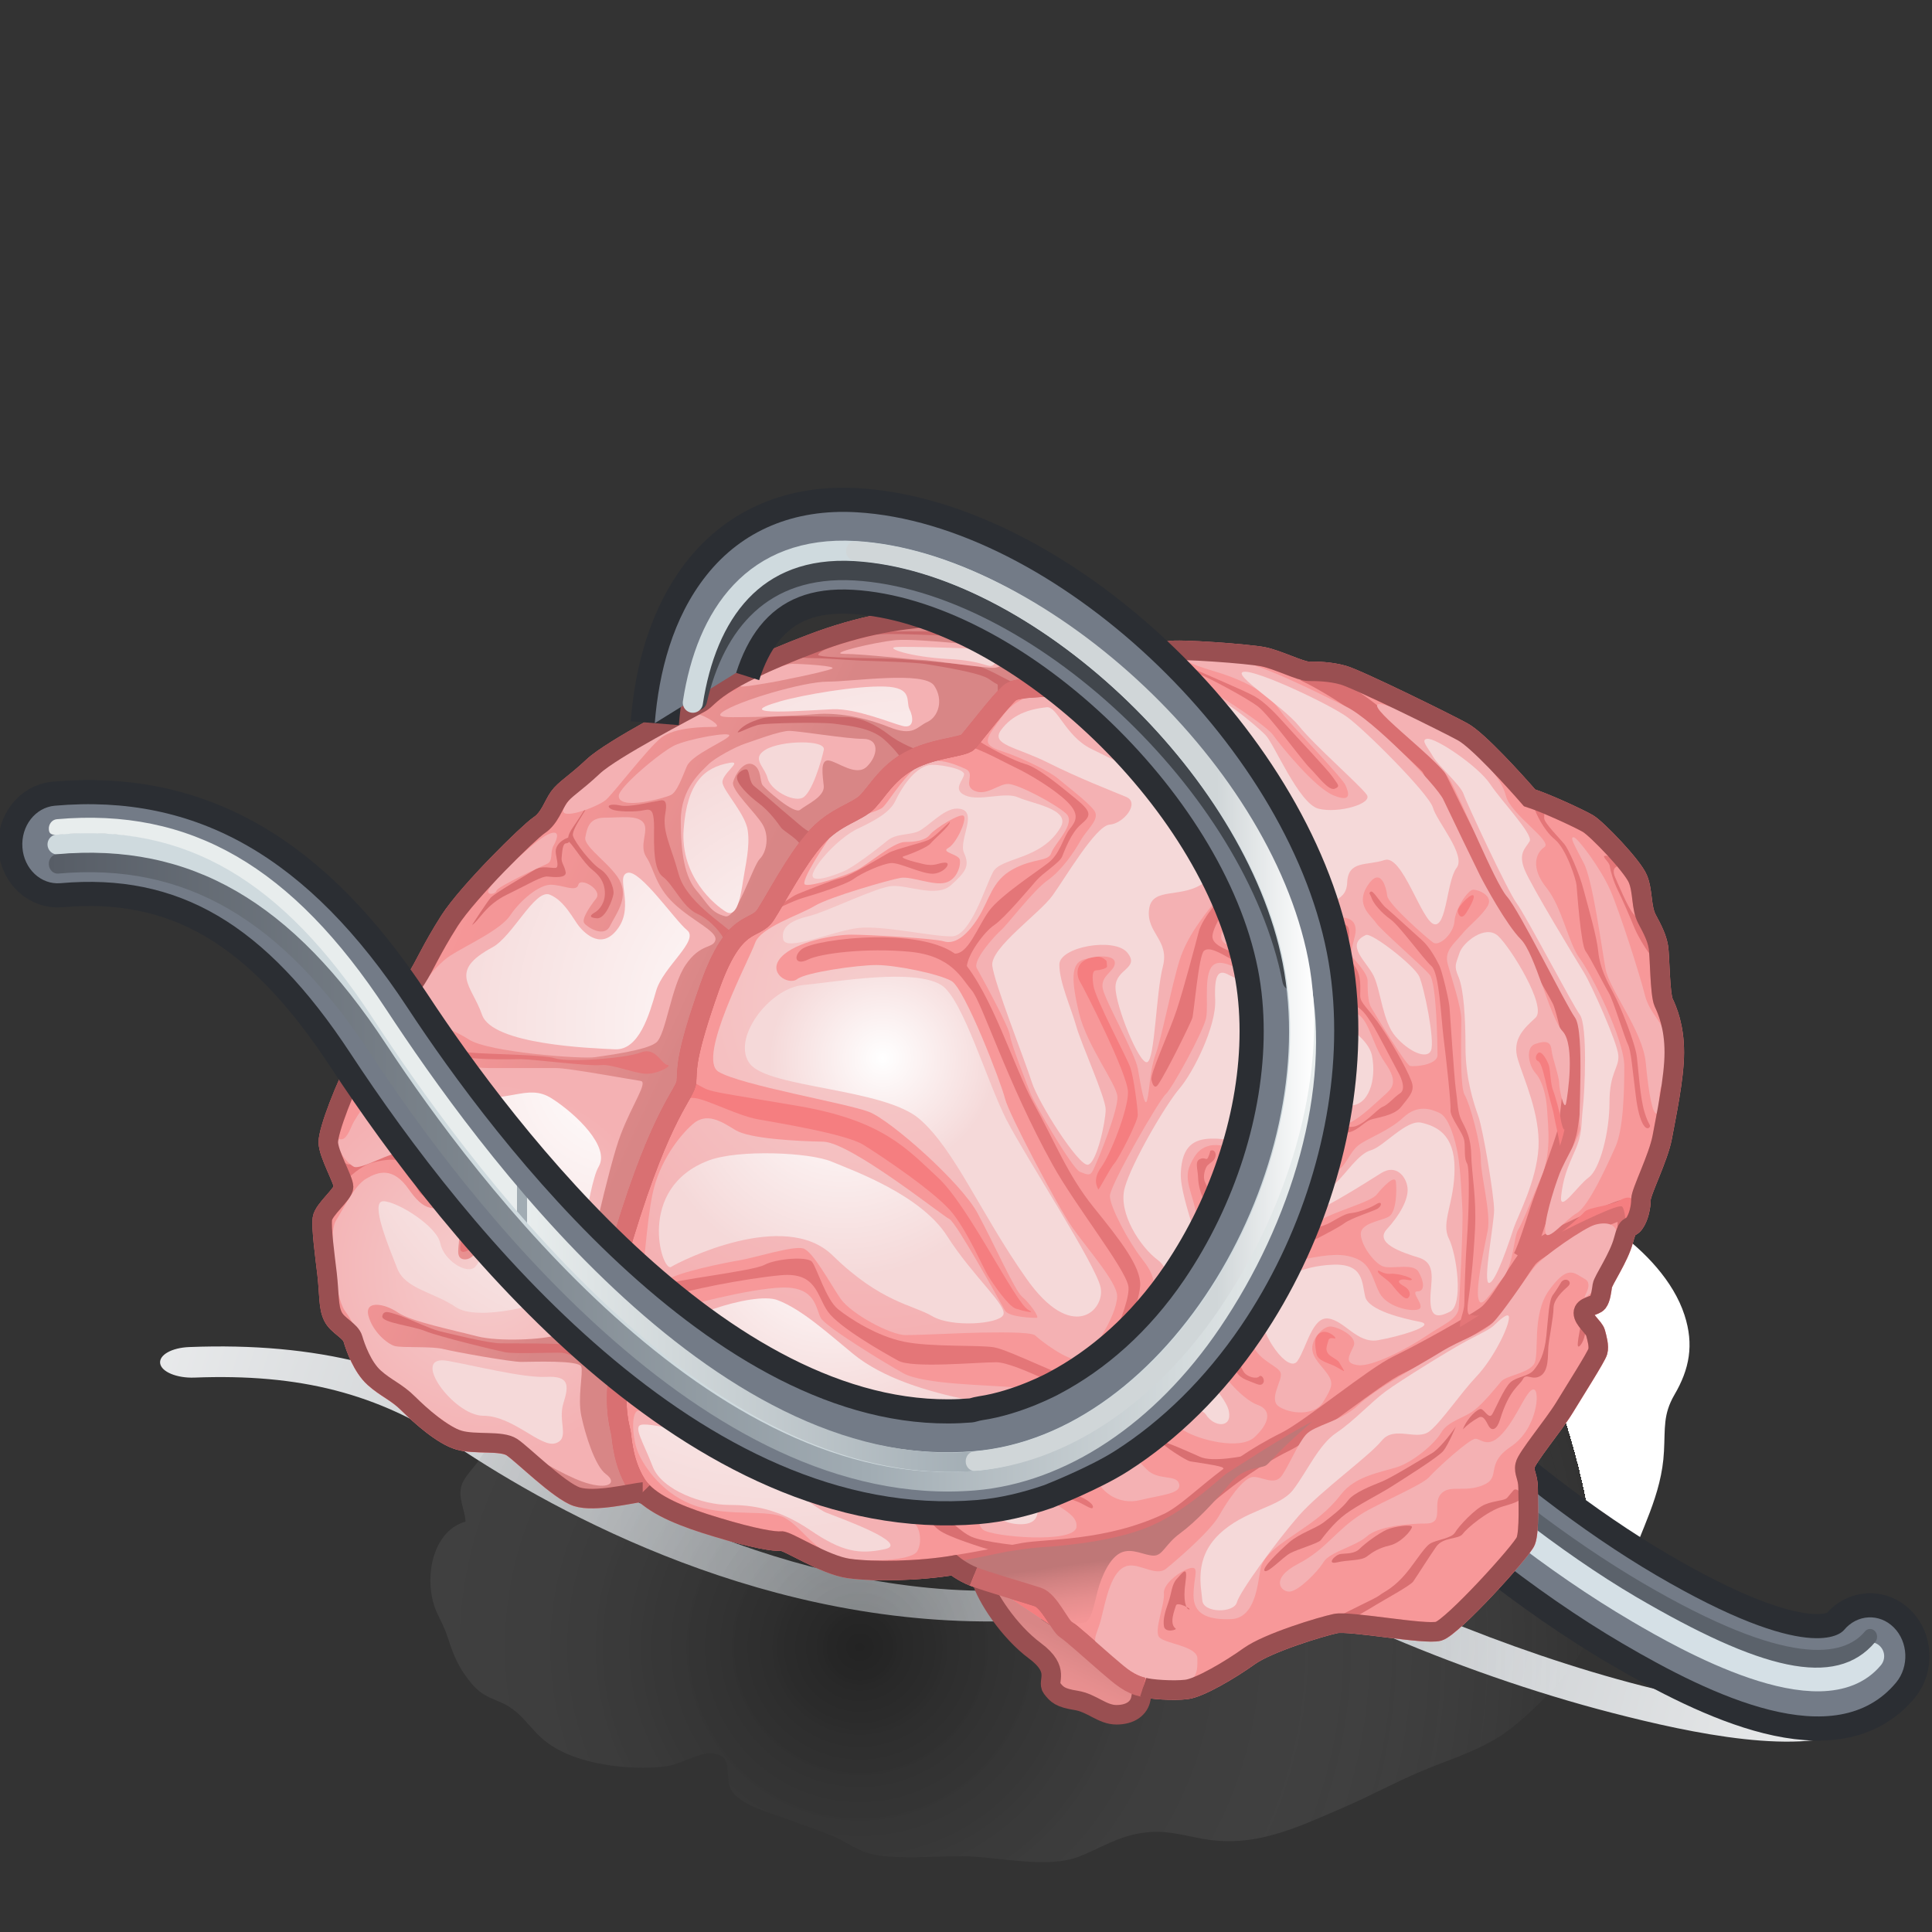 <?xml version="1.0" encoding="UTF-8" standalone="no"?>
<!-- Created with Inkscape (http://www.inkscape.org/) -->
<svg
   xmlns:a="http://ns.adobe.com/AdobeSVGViewerExtensions/3.0/"
   xmlns:i="http://ns.adobe.com/AdobeIllustrator/10.0/"
   xmlns:dc="http://purl.org/dc/elements/1.1/"
   xmlns:cc="http://web.resource.org/cc/"
   xmlns:rdf="http://www.w3.org/1999/02/22-rdf-syntax-ns#"
   xmlns:svg="http://www.w3.org/2000/svg"
   xmlns="http://www.w3.org/2000/svg"
   xmlns:sodipodi="http://sodipodi.sourceforge.net/DTD/sodipodi-0.dtd"
   xmlns:inkscape="http://www.inkscape.org/namespaces/inkscape"
   width="48px"
   height="48px"
   id="svg37890"
   sodipodi:version="0.32"
   inkscape:version="0.45.1"
   sodipodi:docbase="C:\dev\src\houdini\support\icons\DOP"
   sodipodi:docname="wiresolver.svg"
   inkscape:output_extension="org.inkscape.output.svg.inkscape">
  <rect width="100%" height="100%" fill="#333333" stroke="none"/>
  <defs
     id="defs37892">
    <radialGradient
       gradientUnits="userSpaceOnUse"
       fy="368.144"
       fx="309.145"
       r="24.993"
       cy="368.144"
       cx="309.145"
       id="XMLID_444_">
						<stop
   id="stop32196"
   style="stop-color:#B5BABE"
   offset="0" />

						<stop
   id="stop32198"
   style="stop-color:#FFFFFF"
   offset="1" />

						<a:midPointStop
   style="stop-color:#B5BABE"
   offset="0" />

						<a:midPointStop
   style="stop-color:#B5BABE"
   offset="0.5" />

						<a:midPointStop
   style="stop-color:#FFFFFF"
   offset="1" />

					</radialGradient>
    <radialGradient
       gradientUnits="userSpaceOnUse"
       fy="368.531"
       fx="316.496"
       r="24.994"
       cy="368.531"
       cx="316.496"
       id="XMLID_443_">
							<stop
   id="stop32187"
   style="stop-color:#B5BABE"
   offset="0" />

							<stop
   id="stop32189"
   style="stop-color:#FFFFFF"
   offset="1" />

							<a:midPointStop
   style="stop-color:#B5BABE"
   offset="0" />

							<a:midPointStop
   style="stop-color:#B5BABE"
   offset="0.5" />

							<a:midPointStop
   style="stop-color:#FFFFFF"
   offset="1" />

						</radialGradient>
    <radialGradient
       gradientUnits="userSpaceOnUse"
       fy="370.464"
       fx="309.823"
       r="18.181"
       cy="370.464"
       cx="309.823"
       id="XMLID_445_"
       gradientTransform="matrix(1.012,0,0,1.012,-292.174,-333.988)">
				<stop
   id="stop32203"
   style="stop-color:#000000;stop-opacity:0.32;"
   offset="0" />

				<stop
   id="stop32205"
   style="stop-color:#ffffff;stop-opacity:0;"
   offset="1" />

				<a:midPointStop
   style="stop-color:#B5BABE"
   offset="0" />

				<a:midPointStop
   style="stop-color:#B5BABE"
   offset="0.5" />

				<a:midPointStop
   style="stop-color:#FFFFFF"
   offset="1" />

			</radialGradient>
    <linearGradient
       y2="354.602"
       x2="305.918"
       y1="351.485"
       x1="299.275"
       gradientUnits="userSpaceOnUse"
       id="XMLID_446_"
       gradientTransform="matrix(1.012,0,0,1.012,-292.174,-333.988)">
				<stop
   id="stop32230"
   style="stop-color:#F79899"
   offset="0" />

				<stop
   id="stop32232"
   style="stop-color:#F39596"
   offset="0.352" />

				<stop
   id="stop32234"
   style="stop-color:#E58E8E"
   offset="0.736" />

				<stop
   id="stop32236"
   style="stop-color:#D88686"
   offset="1" />

				<a:midPointStop
   style="stop-color:#F79899"
   offset="0" />

				<a:midPointStop
   style="stop-color:#F79899"
   offset="0.689" />

				<a:midPointStop
   style="stop-color:#D88686"
   offset="1" />

			</linearGradient>
    <linearGradient
       y2="370.179"
       x2="314.718"
       y1="372.721"
       x1="313.545"
       gradientUnits="userSpaceOnUse"
       id="XMLID_447_"
       gradientTransform="matrix(1.012,0,0,1.012,-292.174,-333.988)">
				<stop
   id="stop32243"
   style="stop-color:#F79899"
   offset="0" />

				<stop
   id="stop32245"
   style="stop-color:#F39596"
   offset="0.352" />

				<stop
   id="stop32247"
   style="stop-color:#E58E8E"
   offset="0.736" />

				<stop
   id="stop32249"
   style="stop-color:#D88686"
   offset="1" />

				<a:midPointStop
   style="stop-color:#F79899"
   offset="0" />

				<a:midPointStop
   style="stop-color:#F79899"
   offset="0.689" />

				<a:midPointStop
   style="stop-color:#D88686"
   offset="1" />

			</linearGradient>
    <linearGradient
       y2="368.189"
       x2="316.716"
       y1="370.012"
       x1="316.976"
       gradientUnits="userSpaceOnUse"
       id="XMLID_448_">
					<stop
   id="stop32332"
   style="stop-color:#F79899"
   offset="0" />

					<stop
   id="stop32334"
   style="stop-color:#F39596"
   offset="0.257" />

					<stop
   id="stop32336"
   style="stop-color:#E58E8E"
   offset="0.536" />

					<stop
   id="stop32338"
   style="stop-color:#D08181"
   offset="0.826" />

					<stop
   id="stop32340"
   style="stop-color:#BF7777"
   offset="1" />

					<a:midPointStop
   style="stop-color:#F79899"
   offset="0" />

					<a:midPointStop
   style="stop-color:#F79899"
   offset="0.689" />

					<a:midPointStop
   style="stop-color:#BF7777"
   offset="1" />

				</linearGradient>
    <radialGradient
       gradientUnits="userSpaceOnUse"
       fy="354.616"
       fx="310.02"
       r="8.209"
       cy="354.616"
       cx="310.02"
       id="XMLID_449_"
       gradientTransform="matrix(1.012,0,0,1.012,-292.174,-333.988)">
				<stop
   id="stop32347"
   style="stop-color:#F5CDCD"
   offset="0.006" />

				<stop
   id="stop32349"
   style="stop-color:#F4B1B3"
   offset="1" />

				<a:midPointStop
   style="stop-color:#F5CDCD"
   offset="0.006" />

				<a:midPointStop
   style="stop-color:#F5CDCD"
   offset="0.5" />

				<a:midPointStop
   style="stop-color:#F4B1B3"
   offset="1" />

			</radialGradient>
    <radialGradient
       gradientUnits="userSpaceOnUse"
       fy="361.181"
       fx="300.627"
       r="4.58"
       cy="361.181"
       cx="300.627"
       id="XMLID_450_"
       gradientTransform="matrix(1.012,0,0,1.012,-292.174,-333.988)">
				<stop
   id="stop32366"
   style="stop-color:#F5CDCD"
   offset="0.006" />

				<stop
   id="stop32368"
   style="stop-color:#F4B1B3"
   offset="1" />

				<a:midPointStop
   style="stop-color:#F5CDCD"
   offset="0.006" />

				<a:midPointStop
   style="stop-color:#F5CDCD"
   offset="0.5" />

				<a:midPointStop
   style="stop-color:#F4B1B3"
   offset="1" />

			</radialGradient>
    <radialGradient
       gradientUnits="userSpaceOnUse"
       fy="360.32"
       fx="309.127"
       r="4.539"
       cy="360.32"
       cx="309.127"
       id="XMLID_451_"
       gradientTransform="matrix(1.012,0,0,1.012,-292.174,-333.988)">
				<stop
   id="stop32395"
   style="stop-color:#FFFFFF"
   offset="0" />

				<stop
   id="stop32397"
   style="stop-color:#F5D9D9"
   offset="1" />

				<a:midPointStop
   style="stop-color:#FFFFFF"
   offset="0" />

				<a:midPointStop
   style="stop-color:#FFFFFF"
   offset="0.5" />

				<a:midPointStop
   style="stop-color:#F5D9D9"
   offset="1" />

			</radialGradient>
    <radialGradient
       gradientUnits="userSpaceOnUse"
       fy="356.558"
       fx="309.406"
       r="4.831"
       cy="356.558"
       cx="309.406"
       id="XMLID_452_"
       gradientTransform="matrix(1.012,0,0,1.012,-292.174,-333.988)">
				<stop
   id="stop32402"
   style="stop-color:#FFFFFF"
   offset="0" />

				<stop
   id="stop32404"
   style="stop-color:#F5D9D9"
   offset="1" />

				<a:midPointStop
   style="stop-color:#FFFFFF"
   offset="0" />

				<a:midPointStop
   style="stop-color:#FFFFFF"
   offset="0.5" />

				<a:midPointStop
   style="stop-color:#F5D9D9"
   offset="1" />

			</radialGradient>
    <radialGradient
       gradientUnits="userSpaceOnUse"
       fy="356.002"
       fx="310.382"
       r="2.776"
       cy="356.002"
       cx="310.382"
       id="XMLID_453_"
       gradientTransform="matrix(1.012,0,0,1.012,-292.174,-333.988)">
				<stop
   id="stop32409"
   style="stop-color:#FFFFFF"
   offset="0" />

				<stop
   id="stop32411"
   style="stop-color:#F5D9D9"
   offset="1" />

				<a:midPointStop
   style="stop-color:#FFFFFF"
   offset="0" />

				<a:midPointStop
   style="stop-color:#FFFFFF"
   offset="0.5" />

				<a:midPointStop
   style="stop-color:#F5D9D9"
   offset="1" />

			</radialGradient>
    <radialGradient
       gradientUnits="userSpaceOnUse"
       fy="356.285"
       fx="303.988"
       r="7.17"
       cy="356.285"
       cx="303.988"
       id="XMLID_454_"
       gradientTransform="matrix(1.012,0,0,1.012,-292.174,-333.988)">
				<stop
   id="stop32416"
   style="stop-color:#FFFFFF"
   offset="0" />

				<stop
   id="stop32418"
   style="stop-color:#F5D9D9"
   offset="1" />

				<a:midPointStop
   style="stop-color:#FFFFFF"
   offset="0" />

				<a:midPointStop
   style="stop-color:#FFFFFF"
   offset="0.5" />

				<a:midPointStop
   style="stop-color:#F5D9D9"
   offset="1" />

			</radialGradient>
    <radialGradient
       gradientUnits="userSpaceOnUse"
       fy="355.153"
       fx="308.259"
       r="9.15"
       cy="355.153"
       cx="308.259"
       id="XMLID_455_"
       gradientTransform="matrix(1.012,0,0,1.012,-292.174,-333.988)">
				<stop
   id="stop32423"
   style="stop-color:#FFFFFF"
   offset="0" />

				<stop
   id="stop32425"
   style="stop-color:#F5D9D9"
   offset="1" />

				<a:midPointStop
   style="stop-color:#FFFFFF"
   offset="0" />

				<a:midPointStop
   style="stop-color:#FFFFFF"
   offset="0.5" />

				<a:midPointStop
   style="stop-color:#F5D9D9"
   offset="1" />

			</radialGradient>
    <radialGradient
       gradientUnits="userSpaceOnUse"
       fy="355.544"
       fx="309.32"
       r="7.627"
       cy="355.544"
       cx="309.32"
       id="XMLID_456_"
       gradientTransform="matrix(1.012,0,0,1.012,-292.174,-333.988)">
				<stop
   id="stop32430"
   style="stop-color:#FFFFFF"
   offset="0" />

				<stop
   id="stop32432"
   style="stop-color:#F5D9D9"
   offset="1" />

				<a:midPointStop
   style="stop-color:#FFFFFF"
   offset="0" />

				<a:midPointStop
   style="stop-color:#FFFFFF"
   offset="0.5" />

				<a:midPointStop
   style="stop-color:#F5D9D9"
   offset="1" />

			</radialGradient>
    <radialGradient
       gradientUnits="userSpaceOnUse"
       fy="353.955"
       fx="311.252"
       r="10.473"
       cy="353.955"
       cx="311.252"
       id="XMLID_457_"
       gradientTransform="matrix(1.012,0,0,1.012,-292.174,-333.988)">
				<stop
   id="stop32441"
   style="stop-color:#FFFFFF"
   offset="0" />

				<stop
   id="stop32443"
   style="stop-color:#F5D9D9"
   offset="1" />

				<a:midPointStop
   style="stop-color:#FFFFFF"
   offset="0" />

				<a:midPointStop
   style="stop-color:#FFFFFF"
   offset="0.5" />

				<a:midPointStop
   style="stop-color:#F5D9D9"
   offset="1" />

			</radialGradient>
    <radialGradient
       gradientUnits="userSpaceOnUse"
       fy="358.582"
       fx="307.735"
       r="9.059"
       cy="358.582"
       cx="307.735"
       id="XMLID_458_"
       gradientTransform="matrix(1.012,0,0,1.012,-292.174,-333.988)">
				<stop
   id="stop32464"
   style="stop-color:#FFFFFF"
   offset="0" />

				<stop
   id="stop32466"
   style="stop-color:#F5D9D9"
   offset="1" />

				<a:midPointStop
   style="stop-color:#FFFFFF"
   offset="0" />

				<a:midPointStop
   style="stop-color:#FFFFFF"
   offset="0.5" />

				<a:midPointStop
   style="stop-color:#F5D9D9"
   offset="1" />

			</radialGradient>
    <linearGradient
       gradientTransform="matrix(-1,0,0,1,442.163,0)"
       y2="354.728"
       x2="132.683"
       y1="354.728"
       x1="121.19"
       gradientUnits="userSpaceOnUse"
       id="XMLID_461_">
						<stop
   id="stop32519"
   style="stop-color:#FFFFFF"
   offset="0" />

						<stop
   id="stop32521"
   style="stop-color:#D0D6D8"
   offset="0.208" />

						<stop
   id="stop32523"
   style="stop-color:#D0D6D8"
   offset="1" />

						<a:midPointStop
   style="stop-color:#FFFFFF"
   offset="0" />

						<a:midPointStop
   style="stop-color:#FFFFFF"
   offset="0.5" />

						<a:midPointStop
   style="stop-color:#D0D6D8"
   offset="0.208" />

						<a:midPointStop
   style="stop-color:#D0D6D8"
   offset="0.5" />

						<a:midPointStop
   style="stop-color:#D0D6D8"
   offset="1" />

					</linearGradient>
    <linearGradient
       gradientTransform="matrix(-1,0,0,1,442.163,0)"
       y2="358.134"
       x2="152.255"
       y1="358.134"
       x1="129.272"
       gradientUnits="userSpaceOnUse"
       id="XMLID_460_">
						<stop
   id="stop32510"
   style="stop-color:#A1ACB3"
   offset="0" />

						<stop
   id="stop32512"
   style="stop-color:#E8EDED"
   offset="0.489" />

						<a:midPointStop
   style="stop-color:#A1ACB3"
   offset="0" />

						<a:midPointStop
   style="stop-color:#A1ACB3"
   offset="0.5" />

						<a:midPointStop
   style="stop-color:#E8EDED"
   offset="0.489" />

					</linearGradient>
    <linearGradient
       gradientTransform="matrix(-1,0,0,1,442.163,0)"
       y2="358.804"
       x2="152.255"
       y1="358.804"
       x1="121.144"
       gradientUnits="userSpaceOnUse"
       id="XMLID_459_">
						<stop
   id="stop32499"
   style="stop-color:#E8EDED"
   offset="0.006" />

						<stop
   id="stop32501"
   style="stop-color:#A1ACB3"
   offset="0.354" />

						<stop
   id="stop32503"
   style="stop-color:#575D66"
   offset="1" />

						<a:midPointStop
   style="stop-color:#E8EDED"
   offset="0.006" />

						<a:midPointStop
   style="stop-color:#E8EDED"
   offset="0.5" />

						<a:midPointStop
   style="stop-color:#A1ACB3"
   offset="0.354" />

						<a:midPointStop
   style="stop-color:#A1ACB3"
   offset="0.5" />

						<a:midPointStop
   style="stop-color:#575D66"
   offset="1" />

					</linearGradient>
  </defs>
  <sodipodi:namedview
     id="base"
     pagecolor="#ffffff"
     bordercolor="#666666"
     borderopacity="1.0"
     inkscape:pageopacity="0.0"
     inkscape:pageshadow="2"
     inkscape:zoom="7"
     inkscape:cx="24"
     inkscape:cy="24"
     inkscape:current-layer="layer1"
     showgrid="true"
     inkscape:grid-bbox="true"
     inkscape:document-units="px"
     inkscape:window-width="744"
     inkscape:window-height="573"
     inkscape:window-x="377"
     inkscape:window-y="121" />
  <g
     id="layer1"
     inkscape:label="Layer 1"
     inkscape:groupmode="layer">
    <g
       transform="matrix(1.012,0,0,1.012,-292.174,-333.988)"
       id="g32180"
       a:adobe-blending-mode="multiply"
       i:knockout="Off">
				<g
   id="g32182"
   a:adobe-blending-mode="normal">
					<g
   id="g32184">
						
							<radialGradient
   gradientUnits="userSpaceOnUse"
   fy="368.531"
   fx="316.496"
   r="24.994"
   cy="368.531"
   cx="316.496"
   id="radialGradient37967">
							<stop
   id="stop37969"
   style="stop-color:#B5BABE"
   offset="0" />

							<stop
   id="stop37971"
   style="stop-color:#FFFFFF"
   offset="1" />

							<a:midPointStop
   style="stop-color:#B5BABE"
   offset="0" />

							<a:midPointStop
   style="stop-color:#B5BABE"
   offset="0.5" />

							<a:midPointStop
   style="stop-color:#FFFFFF"
   offset="1" />

						</radialGradient>

						<path
   style="fill:url(#XMLID_443_)"
   id="path32191"
   d="M 322.492,370.066 C 324.343,370.873 326.351,371.58 328.292,372.08 C 330.236,372.582 332.975,373.166 334.313,372.455 C 334.603,372.303 334.581,372.064 334.264,371.924 C 333.946,371.785 333.455,371.795 333.165,371.947 C 333.096,371.984 332.389,372.285 329.023,371.414 C 327.398,370.998 325.662,370.402 324.052,369.734"
   i:knockout="Off" />

					</g>

				</g>

				<g
   id="g32193"
   a:adobe-blending-mode="normal">
					
						<radialGradient
   gradientUnits="userSpaceOnUse"
   fy="368.144"
   fx="309.145"
   r="24.993"
   cy="368.144"
   cx="309.145"
   id="radialGradient37975">
						<stop
   id="stop37977"
   style="stop-color:#B5BABE"
   offset="0" />

						<stop
   id="stop37979"
   style="stop-color:#FFFFFF"
   offset="1" />

						<a:midPointStop
   style="stop-color:#B5BABE"
   offset="0" />

						<a:midPointStop
   style="stop-color:#B5BABE"
   offset="0.5" />

						<a:midPointStop
   style="stop-color:#FFFFFF"
   offset="1" />

					</radialGradient>

					<path
   style="fill:url(#XMLID_444_)"
   id="path32200"
   d="M 308.354,361.812 C 308.483,361.632 308.657,361.48 308.874,361.359 C 309.346,361.097 310.017,360.982 310.927,361.007 C 314.575,361.099 319.073,362.954 319.843,364.683 C 319.928,364.874 319.97,365.078 319.97,365.283 C 319.97,366.082 319.349,366.961 318.226,367.687 C 317.445,368.193 316.486,368.562 315.47,368.798 C 315.47,368.798 314.654,368.995 313.771,369.052 C 313.695,369.056 313.621,369.07 313.545,369.073 C 308.046,369.272 303.026,366.331 301.126,365.057 C 298.948,363.598 296.479,362.975 293.356,363.098 C 292.926,363.114 292.608,363.293 292.642,363.502 C 292.675,363.707 293.05,363.863 293.478,363.848 C 296.077,363.746 297.987,364.239 299.865,365.496 C 302.419,367.207 307.606,370.045 313.663,369.822 C 314.159,369.804 314.654,369.752 315.141,369.676 C 315.141,369.676 316.126,369.508 316.701,369.344 C 317.731,369.057 318.68,368.649 319.471,368.137 C 320.793,367.278 321.524,366.235 321.524,365.274 C 321.524,365.016 321.471,364.762 321.363,364.524 C 320.455,362.479 315.326,360.366 311.011,360.254 C 309.633,360.217 308.489,360.43 307.703,360.863 C 306.957,361.277 306.654,361.804 306.564,362.297"
   i:knockout="Off" />

				</g>

			</g>
    <path
       style="fill:url(#XMLID_445_)"
       id="path32207"
       d="M 13.413,34.981 C 12.83,35.034 12.216,35.789 11.915,36.256 C 11.792,36.447 11.536,36.685 11.468,36.903 C 11.371,37.209 11.548,37.496 11.567,37.803 C 10.688,38.052 10.509,39.344 10.866,40.09 C 10.998,40.367 11.059,40.47 11.148,40.752 C 11.265,41.124 11.394,41.416 11.648,41.743 C 11.913,42.083 12.069,42.135 12.456,42.301 C 12.976,42.527 13.151,42.955 13.57,43.276 C 14.311,43.847 15.616,43.989 16.529,43.888 C 16.901,43.845 17.372,43.525 17.71,43.566 C 18.275,43.635 17.961,44.149 18.177,44.487 C 18.423,44.873 19.193,45.053 19.596,45.209 C 19.935,45.34 20.284,45.45 20.622,45.587 C 20.981,45.729 21.316,45.998 21.691,46.072 C 22.362,46.2 23.186,46.117 23.875,46.117 C 24.763,46.117 25.994,46.443 26.804,46.127 C 27.344,45.918 27.765,45.627 28.37,45.54 C 28.957,45.449 29.369,45.598 29.928,45.692 C 31.197,45.91 32.238,45.395 33.334,44.927 C 34.007,44.638 34.637,44.292 35.314,44.004 C 36.11,43.67 36.959,43.438 37.639,42.863 C 38.147,42.436 38.801,41.817 39.141,41.255 C 39.582,40.524 40.169,39.84 40.436,39.015 C 40.765,38.003 41.287,37.157 41.341,36.056 C 41.372,35.479 41.316,35.145 41.6,34.654 C 41.971,34.021 42.093,33.414 41.85,32.669 C 41.575,31.824 40.862,31.086 40.164,30.582 C 39.679,30.23 39.064,30.066 38.512,29.837 C 37.89,29.576 37.581,29.268 37.058,28.89 C 36.516,28.502 35.898,28.519 35.266,28.409 C 34.418,28.264 33.614,27.856 32.77,27.656 C 30.471,27.115 28.173,26.794 25.808,26.864 C 24.738,26.895 23.764,26.917 22.774,27.351 C 21.755,27.804 20.76,28.312 19.735,28.763 C 18.491,29.309 17.987,29.979 17.141,30.94 C 16.618,31.529 16.058,32.057 15.552,32.678 C 15.06,33.281 13.668,33.997 13.555,34.841"
       a:adobe-blending-mode="multiply"
       i:knockout="Off" />
    <g
       transform="matrix(1.012,0,0,1.012,-292.174,-333.988)"
       id="g32209">
				<g
   id="g32211">
					<path
   style="fill:none;stroke:#2b2e33;stroke-width:1.186"
   id="path32213"
   d="M 322.077,365.275 C 324.142,367.322 326.382,369.109 328.545,370.377 C 330.713,371.648 333.768,373.131 335.261,371.332 C 335.582,370.941 335.557,370.338 335.203,369.982 C 334.849,369.628 334.303,369.656 333.98,370.045 C 333.902,370.139 333.113,370.895 329.361,368.695 C 327.549,367.632 325.612,366.132 323.816,364.433"
   i:knockout="Off" />

				</g>

				<g
   id="g32215">
					<path
   style="fill:#737b87"
   id="path32217"
   d="M 322.077,365.275 C 324.142,367.322 326.382,369.109 328.545,370.377 C 330.713,371.648 333.768,373.131 335.261,371.332 C 335.582,370.941 335.557,370.338 335.203,369.982 C 334.849,369.628 334.303,369.656 333.98,370.045 C 333.902,370.139 333.113,370.895 329.361,368.695 C 327.549,367.632 325.612,366.132 323.816,364.433"
   i:knockout="Off" />

				</g>

				<path
   style="fill:none;stroke:#d5e0e6;stroke-width:0.692;stroke-linecap:round"
   id="path32219"
   d="M 334.62,370.687 C 333.433,372.117 330.08,370.197 328.953,369.537 C 326.905,368.336 324.854,366.711 323.037,364.959"
   i:knockout="Off" />

				<g
   id="g32221"
   i:knockout="Off">
					<path
   style="fill:#5b626b"
   id="path32223"
   d="M 323.436,364.611 C 325.243,366.304 327.226,367.828 329.034,368.888 C 332.619,370.99 333.98,370.697 334.492,370.081 C 334.555,370.003 334.665,369.997 334.736,370.069 C 334.806,370.139 334.812,370.26 334.748,370.337 C 333.768,371.507 331.906,371.005 328.869,369.228 C 327.042,368.154 324.964,366.519 323.138,364.808 C 323.066,364.74 323.052,364.615 323.115,364.533 C 323.178,364.451 323.364,364.544 323.436,364.611 z "
   i:knockout="Off" />

				</g>

				<path
   style="fill:#4c5259"
   id="path32225"
   d="M 315.385,365.742 C 315.385,365.742 314.723,366.074 314.537,366.154 L 314.812,366.422 L 315.631,366.012 L 315.385,365.742 z "
   i:knockout="Off" />

			</g>
    <path
       style="fill:#f79899;stroke:#f57e80;stroke-width:0.485"
       id="path32227"
       d="M 22.474,18.971 C 23.099,18.573 23.924,18.577 24.054,18.428 C 24.188,18.278 24.883,17.374 25.091,17.206 C 25.297,17.034 26.107,17.129 26.371,16.978 C 26.634,16.83 26.747,16.414 26.972,16.358 C 27.2,16.302 28.178,16.528 28.592,16.453 C 29.006,16.378 28.818,16.225 29.043,16.17 C 29.269,16.116 31.037,16.245 31.396,16.32 C 31.754,16.395 32.318,16.679 32.507,16.679 C 32.695,16.679 33.034,16.679 33.371,16.774 C 33.711,16.865 35.969,17.977 36.345,18.186 C 36.723,18.393 37.644,19.41 38.002,19.823 C 38.416,19.955 39.224,20.331 39.451,20.461 C 39.677,20.594 40.562,21.517 40.693,21.837 C 40.825,22.157 40.769,22.552 40.92,22.835 C 41.07,23.115 41.164,23.304 41.203,23.531 C 41.239,23.755 41.239,24.695 41.333,24.907 C 41.428,25.11 41.598,25.506 41.598,26.147 C 41.598,26.788 41.391,27.746 41.298,28.256 C 41.203,28.765 40.77,29.611 40.77,29.798 C 40.77,29.985 40.714,30.25 40.6,30.401 C 40.487,30.549 40.449,30.381 40.336,30.814 C 40.223,31.247 39.828,31.812 39.81,31.943 C 39.79,32.075 39.771,32.263 39.697,32.358 C 39.622,32.453 39.339,32.453 39.339,32.621 C 39.339,32.791 39.602,32.979 39.64,33.109 C 39.677,33.244 39.735,33.449 39.697,33.58 C 39.66,33.712 39.132,34.54 38.869,34.973 C 38.604,35.407 37.927,36.215 37.891,36.407 C 37.853,36.593 37.966,36.685 37.966,36.971 C 37.966,37.251 38.003,38.043 37.908,38.288 C 37.814,38.53 36.082,40.432 35.744,40.528 C 35.406,40.623 33.541,40.264 33.184,40.337 C 32.827,40.412 31.51,40.81 31.037,41.148 C 30.567,41.486 29.795,41.939 29.478,41.974 C 29.158,42.014 28.574,41.974 28.404,41.918 C 28.066,41.843 27.895,41.691 27.48,41.335 C 27.068,40.979 26.634,40.582 26.485,40.487 C 26.333,40.394 26.07,39.771 25.787,39.678 C 25.507,39.585 24.47,39.283 24.189,39.17 C 23.908,39.058 23.699,38.888 23.699,38.888 C 22.82,39.035 21.711,39.054 21.093,38.969 C 20.474,38.882 19.556,38.267 19.405,38.286 C 19.257,38.307 18.723,38.222 17.805,37.942 C 16.888,37.666 16.098,37.345 15.801,36.855 C 15.5,36.365 15.459,35.81 15.437,35.64 C 15.415,35.467 15.246,35.063 15.373,34.082 C 15.416,33.827 15.203,33.505 15.203,33.121 C 15.203,32.737 15.122,31.962 15.501,30.709 C 16.462,27.55 17.039,27.187 17.059,26.866 C 17.081,26.548 17.018,26.266 17.636,24.519 C 18.255,22.769 18.745,23.151 19.024,22.727 C 19.3,22.299 19.77,21.382 20.262,20.827 C 20.752,20.271 21.307,20.188 21.563,19.91 C 21.815,19.631 22.001,19.279 22.474,18.971 z "
       i:knockout="Off" />
    <path
       style="fill:url(#XMLID_446_);stroke:#f57e80;stroke-width:0.485"
       id="path32238"
       d="M 15.967,37.069 C 15.901,37.002 15.842,36.93 15.798,36.855 C 15.497,36.365 15.456,35.81 15.434,35.64 C 15.412,35.467 15.243,35.063 15.37,34.082 C 15.413,33.827 15.2,33.505 15.2,33.121 C 15.2,32.737 15.119,31.962 15.498,30.709 C 16.459,27.55 17.036,27.187 17.056,26.866 C 17.078,26.548 17.015,26.266 17.633,24.519 C 18.252,22.769 18.742,23.151 19.021,22.727 C 19.297,22.299 19.767,21.382 20.259,20.827 C 20.749,20.271 21.304,20.188 21.56,19.91 C 21.816,19.633 22.002,19.281 22.474,18.972 C 23.099,18.574 23.924,18.578 24.054,18.429 C 24.188,18.279 24.883,17.375 25.091,17.207 C 25.297,17.035 26.107,17.13 26.371,16.979 C 26.634,16.831 26.747,16.415 26.972,16.359 C 27.2,16.303 28.178,16.529 28.592,16.454 L 28.567,16.456 C 28.205,16.424 27.978,16.361 27.822,16.203 C 27.643,16.029 27.703,15.912 26.094,15.59 C 24.484,15.271 22.612,15.063 20.153,16.001 C 17.696,16.937 17.667,17.316 17.403,17.464 C 17.139,17.612 15.209,18.605 14.74,19.044 C 14.272,19.483 14.039,19.6 13.89,19.805 C 13.744,20.009 13.657,20.332 13.394,20.505 C 13.131,20.683 11.639,22.146 11.17,22.875 C 10.704,23.609 10.558,23.989 10.35,24.311 C 10.146,24.633 9.386,25.481 8.976,26.242 C 8.567,27.003 8.157,28.084 8.157,28.377 C 8.157,28.669 8.537,29.314 8.537,29.49 C 8.537,29.666 8.041,30.048 8.01,30.279 C 7.981,30.514 8.068,31.16 8.127,31.654 C 8.184,32.152 8.156,32.475 8.274,32.708 C 8.39,32.945 8.712,33.058 8.77,33.268 C 8.829,33.471 9.004,33.967 9.297,34.231 C 9.59,34.494 9.855,34.583 10.146,34.875 C 10.44,35.166 10.995,35.664 11.405,35.781 C 11.814,35.9 12.457,35.781 12.721,35.957 C 12.985,36.133 13.89,37.038 14.331,37.187 C 14.768,37.329 15.702,37.096 15.967,37.069 L 15.967,37.069 z "
       i:knockout="Off" />
    <path
       style="fill:#f57e80;stroke:#cb696b;stroke-width:0.485"
       id="path32240"
       d="M 28.403,41.918 C 28.065,41.843 27.894,41.691 27.479,41.335 C 27.067,40.979 26.633,40.582 26.484,40.487 C 26.332,40.394 26.069,39.771 25.786,39.678 C 25.553,39.599 24.795,39.378 24.384,39.239"
       i:knockout="Off" />
    <path
       style="fill:url(#XMLID_447_);stroke:#994f51;stroke-width:0.485"
       id="path32251"
       d="M 24.383,39.239 C 24.508,39.678 25.066,40.534 25.713,41.014 C 26.36,41.495 26.006,41.768 26.131,41.936 C 26.255,42.1 26.34,42.185 26.737,42.246 C 27.133,42.311 27.382,42.603 27.738,42.603 C 28.093,42.603 28.301,42.435 28.344,42.205 C 28.384,41.973 28.403,41.918 28.403,41.918"
       i:knockout="Off" />
    <path
       style="fill:none;stroke:#d96f71;stroke-width:0.485"
       id="path32253"
       d="M 23.697,38.888 C 24.26,38.801 24.835,38.682 25.438,38.573 C 26.041,38.468 27.527,38.533 29.014,37.835 C 29.682,37.524 30.381,36.591 31.947,35.813 C 32.541,35.52 34.146,34.191 34.735,33.913 C 35.324,33.63 36.622,32.907 36.931,32.679 C 37.24,32.451 37.628,31.688 37.949,31.271 C 38.271,30.856 40.172,30.08 40.321,30.053 C 40.47,30.026 40.427,30.322 40.427,30.561"
       i:knockout="Off" />
    <path
       style="fill:none;stroke:#d96f71;stroke-width:0.485"
       id="path32255"
       d="M 32.412,16.682 C 32.609,16.773 33.082,17.016 33.72,17.457 C 34.357,17.894 35.421,18.9 35.526,19.021 C 35.633,19.143 36.483,21.01 36.894,21.649 C 37.304,22.289 38.731,24.642 38.823,24.885 C 38.914,25.128 39.081,25.826 39.111,26.13 C 39.142,26.432 39.004,27.86 38.928,28.15 C 38.851,28.437 38.472,29.471 38.351,29.789 C 38.229,30.107 37.955,31.05 37.82,31.262"
       i:knockout="Off" />
    <g
       transform="matrix(1.012,0,0,1.012,-292.174,-333.988)"
       id="g32257">
				<path
   style="fill:#f57e80"
   id="path32259"
   d="M 313.958,362.187 C 313.635,362.023 312.498,359.64 311.738,358.939 C 310.978,358.238 310.396,357.539 308.311,357.181 C 306.226,356.823 306.181,356.853 305.898,356.689 C 305.616,356.525 305.511,356.496 305.496,356.585 C 305.481,356.671 305.391,356.853 305.333,356.913 C 305.288,357.075 305.466,356.956 305.764,356.985 C 306.063,357.016 306.823,357.419 307.314,357.506 C 307.806,357.596 309.474,357.865 309.906,358.133 C 310.339,358.401 311.723,359.324 312.11,359.83 C 312.499,360.338 312.826,361.111 312.959,361.334 C 313.095,361.559 313.466,362.094 313.646,362.154 C 313.824,362.214 314.167,362.291 313.958,362.187 z "
   i:knockout="Off" />

				<path
   style="fill:#e47678"
   id="path32261"
   d="M 308.39,353.332 C 308.711,353.068 311.557,352.73 312.314,353.584 C 313.071,354.439 313.594,356.229 314.101,357.141 C 314.605,358.051 314.916,358.87 315.556,359.664 C 316.198,360.459 316.721,361.121 316.702,361.586 C 316.681,362.053 316.002,363.879 315.965,364.111 C 315.925,364.345 315.556,364.558 315.44,364.459 C 315.324,364.363 313.653,363.471 313.168,363.471 C 312.684,363.471 311.108,363.625 310.76,363.432 C 310.41,363.239 309.304,362.616 309.032,362.225 C 308.759,361.838 308.759,361.256 307.886,361.334 C 307.011,361.412 305.458,361.723 305.166,361.857 C 304.874,361.994 304.7,361.722 304.952,361.586 C 305.205,361.451 307.186,361.238 307.477,361.08 C 307.768,360.926 308.526,360.867 308.643,361.004 C 308.758,361.139 308.991,361.936 309.283,362.168 C 309.575,362.402 310.235,362.828 310.894,362.965 C 311.557,363.104 312.741,363.041 313.11,363.104 C 313.478,363.159 315.09,363.977 315.342,363.958 C 315.596,363.937 316.488,362.054 316.411,361.604 C 316.332,361.159 315.105,359.625 314.547,358.614 C 313.44,356.616 312.818,354.634 312.566,354.341 C 312.314,354.052 312.08,353.489 311.032,353.392 C 309.982,353.294 308.856,353.431 308.546,353.585 C 308.235,353.74 308.176,353.507 308.39,353.332 z "
   i:knockout="Off" />

				<path
   style="fill:#e47678"
   id="path32263"
   d="M 312.114,348.261 C 312.586,348.296 313.223,348.673 313.602,348.853 C 313.981,349.031 314.606,349.408 314.913,349.714 C 315.222,350.021 315.127,350.187 314.974,350.378 C 314.82,350.566 314.738,350.98 314.454,351.204 C 314.169,351.429 313.271,352.007 312.987,352.395 C 312.704,352.788 312.467,353.495 312.114,353.436 C 312.267,353.495 312.445,353.766 312.445,353.766 C 312.456,353.471 312.87,352.903 313.118,352.739 C 313.366,352.573 314.003,351.817 314.157,351.639 C 314.311,351.463 314.724,351.203 314.783,351.061 C 314.843,350.92 314.997,350.481 315.244,350.27 C 315.493,350.057 315.528,349.973 315.127,349.643 C 314.725,349.313 314.193,348.875 313.898,348.791 C 313.603,348.707 313.072,348.426 312.823,348.271 C 312.575,348.119 312.611,348.001 312.623,347.917 C 312.528,348.074 312.385,348.285 312.114,348.261 z "
   i:knockout="Off" />

				<path
   style="fill:#e47678"
   id="path32265"
   d="M 307.304,352.574 C 307.741,352.361 308.19,352.136 308.439,352.066 C 308.686,351.996 309.479,351.748 309.668,351.605 C 309.857,351.464 310.377,351.228 310.591,351.216 C 310.802,351.204 311.345,351.487 311.617,351.478 C 311.888,351.464 312.079,351.205 311.913,351.205 C 311.747,351.205 311.665,351.31 311.37,351.238 C 311.073,351.168 310.778,351.086 310.896,351.049 C 311.015,351.014 311.475,350.838 311.558,350.731 C 311.641,350.627 312.031,350.307 312.031,350.202 C 311.854,350.354 311.652,350.579 311.5,350.649 C 311.345,350.721 310.685,350.874 310.519,350.969 C 310.355,351.063 309.575,351.535 309.361,351.582 C 309.149,351.629 308.474,351.902 308.298,351.973 C 308.12,352.041 307.86,352.291 307.801,352.207 C 307.741,352.125 307.767,351.902 307.767,351.902 C 307.66,352.136 307.304,352.574 307.304,352.574 z "
   i:knockout="Off" />

				<path
   style="fill:#e47678"
   id="path32267"
   d="M 303.854,363.468 C 303.984,363.685 304.122,363.945 304.302,364.015 C 304.481,364.083 305.885,364.652 306.403,364.72 C 306.921,364.792 308.015,365.04 308.167,365.15 C 308.315,365.259 309.042,366.175 308.981,366.255 C 308.922,366.333 308.672,366.116 308.514,365.958 C 308.354,365.798 308.185,365.497 307.916,365.38 C 307.646,365.259 305.914,364.911 305.427,364.71 C 304.939,364.513 304.222,364.175 304.133,364.105 C 304.043,364.035 303.822,363.527 303.822,363.787 C 303.815,363.636 303.854,363.468 303.854,363.468 z "
   i:knockout="Off" />

				<path
   style="fill:#f57e80"
   id="path32269"
   d="M 315.875,353.621 C 315.791,353.525 315.647,353.453 315.372,353.584 C 315.097,353.719 315.144,354.006 315.228,354.137 C 315.311,354.268 316.402,356.401 316.402,356.844 C 316.402,357.285 315.969,358.375 315.743,358.686 C 315.515,358.997 315.66,359.19 315.671,359.227 C 315.683,359.262 315.959,358.711 316.067,358.59 C 316.175,358.471 316.642,357.561 316.642,357.404 C 316.642,357.247 316.546,356.494 316.462,356.244 C 316.378,355.992 315.601,354.556 315.552,354.221 C 315.503,353.886 315.564,353.848 315.636,353.848 C 315.708,353.848 315.888,353.801 315.888,353.754 C 315.887,353.705 315.875,353.621 315.875,353.621 z "
   i:knockout="Off" />

				<path
   style="fill:#e47678"
   id="path32271"
   d="M 317.144,356.65 C 317.376,356.302 317.946,355.132 317.981,355.021 C 318.018,354.914 318.137,353.478 318.268,353.369 C 318.401,353.262 318.653,353.418 318.952,353.584 C 319.252,353.754 320.173,354.209 320.4,354.268 C 320.628,354.329 321.766,354.663 321.969,354.723 C 322.174,354.784 322.317,355.059 322.401,355.176 C 322.484,355.297 322.975,356.244 323.047,356.375 C 323.119,356.506 323.226,356.771 323.083,356.867 C 322.938,356.961 322.783,357.154 322.652,357.201 C 322.52,357.248 322.161,357.705 321.874,357.693 C 321.587,357.681 321.106,357.681 320.844,357.406 C 320.58,357.131 320.031,357.154 320.031,356.937 C 320.031,356.722 319.934,356.64 319.863,356.662 C 319.792,356.685 319.515,357.045 319.683,357.201 C 319.851,357.357 320.617,357.67 320.856,357.824 C 321.096,357.978 321.085,358.099 321.072,358.197 C 321.06,358.291 321.205,358.494 321.336,358.351 C 321.468,358.208 321.468,358.099 321.384,357.966 C 321.301,357.835 321.049,357.835 321.086,357.751 C 321.121,357.669 321.491,357.835 321.743,357.835 C 321.995,357.835 322.185,357.583 322.342,357.522 C 322.499,357.461 322.928,357.428 323.109,357.2 C 323.289,356.97 323.421,356.843 323.383,356.649 C 323.348,356.456 322.953,355.739 322.631,355.26 C 322.306,354.781 322.102,354.66 322.102,354.471 C 322.102,354.278 322.138,353.979 321.971,353.752 C 321.804,353.523 321.78,353.379 321.804,353.248 C 321.826,353.117 321.864,352.852 321.791,352.769 C 321.719,352.685 321.527,352.673 321.503,352.757 C 321.48,352.839 321.516,353.21 321.6,353.331 C 321.684,353.45 321.936,353.917 321.936,354.157 C 321.936,354.397 321.983,354.514 321.887,354.514 C 321.791,354.514 321.192,354.301 320.785,354.143 C 320.377,353.989 319.228,353.522 319.014,353.426 C 318.797,353.33 318.463,353.223 318.475,353.008 C 318.487,352.789 318.811,352.217 319.158,351.99 C 319.506,351.76 319.577,351.068 319.577,350.73 C 319.577,350.396 319.361,349.964 318.823,349.628 C 318.284,349.294 317.026,348.48 316.632,348.216 C 316.236,347.952 316.056,347.847 315.961,347.726 C 315.866,347.607 315.78,347.462 315.603,347.499 C 315.422,347.534 315.65,347.774 315.781,347.858 C 315.914,347.94 317.517,349.018 317.974,349.317 C 318.427,349.616 319.122,350.061 319.169,350.446 C 319.218,350.827 319.241,351.376 318.979,351.7 C 318.717,352.024 318.237,352.538 318.14,352.897 C 318.046,353.256 317.781,354.262 317.601,354.813 C 317.421,355.364 316.943,356.381 316.978,356.538 C 317.012,356.699 317.073,356.757 317.144,356.65 z "
   i:knockout="Off" />

				<path
   style="fill:#e47678"
   id="path32273"
   d="M 314.731,346.724 C 314.909,346.654 315.206,346.675 315.42,346.73 C 315.637,346.783 316.457,347.097 316.667,347.134 C 316.877,347.173 317.6,347.347 317.709,347.286 C 317.816,347.225 317.816,347.415 317.572,347.452 C 317.331,347.491 316.865,347.339 316.543,347.257 C 316.219,347.177 315.442,346.849 315.227,346.849 C 315.012,346.849 314.649,346.779 314.503,346.796 C 314.6,346.767 314.731,346.724 314.731,346.724 z "
   i:knockout="Off" />

				<path
   style="fill:#e47678"
   id="path32275"
   d="M 316.897,346.226 C 317.095,346.218 317.973,346.511 318.17,346.585 C 318.369,346.659 319.312,347.157 319.592,347.372 C 319.871,347.585 320.682,348.704 320.865,348.882 C 321.048,349.06 321.322,349.448 321.475,349.392 C 321.63,349.331 321.549,349.287 321.431,349.109 C 321.314,348.933 320.525,348.103 320.283,347.83 C 320.041,347.557 319.768,347.269 319.512,347.123 C 319.252,346.977 318.258,346.564 318.067,346.469 C 317.876,346.371 317.03,346.182 317.03,346.182 L 316.897,346.226 z "
   i:knockout="Off" />

				<path
   style="fill:#e47678"
   id="path32277"
   d="M 322.362,351.917 C 322.425,351.878 322.611,352.218 322.741,352.319 C 322.872,352.426 323.407,352.921 323.614,353.104 C 323.823,353.29 323.981,353.602 324.046,353.731 C 324.111,353.862 324.28,354.567 324.295,354.751 C 324.308,354.933 324.413,356.524 324.45,356.772 C 324.489,357.02 324.489,357.268 324.555,357.45 C 324.619,357.636 324.815,357.843 324.828,358.366 C 324.841,358.887 324.96,359.409 324.921,360.208 C 324.881,361.003 324.802,361.655 324.764,361.901 C 324.724,362.151 324.724,362.307 324.802,362.307 C 324.881,362.307 324.96,362.371 325.09,362.282 C 324.881,362.397 324.699,362.528 324.555,362.606 C 324.529,362.463 324.659,362.227 324.659,362.02 C 324.659,361.813 324.686,360.95 324.724,360.44 C 324.764,359.932 324.802,358.704 324.724,358.586 C 324.647,358.469 324.686,358.234 324.659,358.037 C 324.634,357.842 324.307,357.463 324.32,357.281 C 324.333,357.099 324.216,356.041 324.151,355.519 C 324.085,354.996 324.046,353.912 323.85,353.744 C 323.655,353.572 323.066,352.752 322.844,352.596 C 322.623,352.44 322.428,352.205 322.387,352.086 C 322.349,351.97 322.297,351.958 322.362,351.917 z "
   i:knockout="Off" />

				<path
   style="fill:#e47678"
   id="path32279"
   d="M 318.422,358.281 C 318.529,358.228 318.582,358.355 318.54,358.451 C 318.498,358.547 318.422,358.57 318.359,358.633 C 318.293,358.699 318.23,358.922 318.293,359.049 C 318.359,359.178 318.54,359.649 318.743,359.817 C 318.806,359.969 318.945,360.321 319.17,360.469 C 319.319,360.565 319.352,360.93 319.513,360.907 C 319.671,360.887 320.184,360.555 320.366,360.46 C 320.548,360.365 321.018,360.171 321.22,360.108 C 321.422,360.042 321.668,359.829 321.881,359.809 C 322.096,359.786 322.374,359.67 322.511,359.582 C 322.65,359.5 322.639,359.648 322.511,359.711 C 322.383,359.774 321.881,359.936 321.721,360.053 C 321.562,360.17 321.198,360.352 321.06,360.426 C 320.92,360.502 320.59,360.492 320.098,360.799 C 319.608,361.11 319.513,361.324 319.395,361.526 C 319.278,361.729 318.967,362.145 318.893,362.52 C 318.819,362.893 318.861,363.077 318.956,363.159 C 319.053,363.247 319.17,363.62 319.256,363.727 C 319.342,363.834 319.555,363.887 319.619,363.823 C 319.682,363.757 319.768,363.897 319.726,363.973 C 319.681,364.047 319.628,364.036 319.479,363.973 C 319.33,363.907 319.126,363.875 319.03,363.641 C 318.935,363.405 318.732,363.149 318.689,363.01 C 318.646,362.871 318.615,362.574 318.7,362.412 C 318.785,362.252 319.298,361.474 319.361,361.324 C 319.425,361.174 319.33,361.013 319.191,360.832 C 319.052,360.652 318.871,360.299 318.732,360.16 C 318.593,360.021 318.421,359.744 318.314,359.572 C 318.209,359.402 318.132,359.177 318.123,358.943 C 318.114,358.709 318.037,358.547 318.166,358.484 C 318.293,358.42 318.326,358.537 318.369,358.441 C 318.412,358.345 318.422,358.281 318.422,358.281 z "
   i:knockout="Off" />

				<path
   style="fill:#f57e80"
   id="path32281"
   d="M 321.143,362.74 C 321.293,362.672 321.493,362.838 321.493,362.877 C 321.493,362.916 321.348,362.82 321.319,362.945 C 321.288,363.072 321.202,363.209 321.405,363.336 C 321.611,363.463 321.562,363.443 321.661,363.6 C 321.757,363.754 321.689,363.676 321.504,363.579 C 321.319,363.481 321.056,363.444 321.025,363.249 C 320.994,363.054 320.948,362.828 321.143,362.74 z "
   i:knockout="Off" />

				<path
   style="fill:#f57e80"
   id="path32283"
   d="M 323.282,361.888 C 323.358,361.812 323.319,361.685 323.184,361.607 C 323.048,361.533 323.009,361.474 323.107,361.445 C 323.204,361.416 323.329,361.482 323.368,361.445 C 323.407,361.406 323.04,361.281 322.847,361.3 C 322.653,361.318 322.536,361.173 322.536,361.241 C 322.536,361.307 322.778,361.444 322.866,361.55 C 322.952,361.658 323.194,361.976 323.282,361.888 z "
   i:knockout="Off" />

				<path
   style="fill:#d96f71"
   id="path32285"
   d="M 310.759,366.484 C 310.934,366.453 311.455,367.136 311.752,367.224 C 312.049,367.312 312.257,367.624 312.568,367.759 C 312.879,367.892 313.798,367.984 313.992,367.995 C 313.791,368.061 313.281,368.161 313.281,368.161 C 312.732,367.995 311.99,367.759 311.767,367.595 C 311.543,367.433 311.232,366.958 311.025,366.868 C 310.818,366.778 310.55,366.794 310.593,366.571 C 310.655,366.468 310.669,366.5 310.759,366.484 z "
   i:knockout="Off" />

				<path
   style="fill:#e47678"
   id="path32287"
   d="M 315.574,364.792 C 315.745,364.694 315.776,364.964 315.652,365.058 C 315.526,365.152 315.307,365.261 315.12,365.761 C 314.933,366.261 314.901,366.702 315.089,366.732 C 315.277,366.762 315.558,366.935 315.542,367.029 C 315.526,367.123 315.308,366.935 315.104,366.873 C 314.9,366.811 314.651,366.514 314.729,366.246 C 314.807,365.982 315.12,365.42 315.354,365.183 C 315.588,364.949 315.465,364.855 315.574,364.792 z "
   i:knockout="Off" />

				<path
   style="fill:#d96f71"
   id="path32289"
   d="M 319.467,365.73 C 319.233,365.777 318.483,365.935 318.17,365.793 C 317.857,365.654 317.231,365.371 317.231,365.436 C 317.231,365.497 317.825,365.889 317.934,365.905 C 318.043,365.923 318.686,366.012 318.733,366.061 C 318.779,366.108 318.748,366.28 318.748,366.28 C 318.983,366.076 319.467,365.73 319.467,365.73 z "
   i:knockout="Off" />

				<path
   style="fill:#d96f71"
   id="path32291"
   d="M 303.658,362.812 C 303.509,363.041 303.29,363.4 303.071,363.386 C 302.852,363.376 302.668,363.249 302.495,363.238 C 302.322,363.227 301.355,363.271 301.112,363.226 C 300.871,363.179 299.454,362.833 299.155,362.708 C 298.856,362.579 298.06,362.501 298.095,362.339 C 298.129,362.177 298.268,362.247 298.464,362.304 C 298.658,362.363 299.258,362.65 299.5,362.708 C 299.742,362.765 300.697,363.007 301.008,363.007 C 301.319,363.007 302.333,363.007 302.483,363.03 C 302.632,363.051 302.956,363.132 303.036,363.04 C 303.116,362.95 303.518,362.706 303.567,362.487 C 303.612,362.27 303.658,362.2 303.658,362.2 C 303.647,362.478 303.658,362.812 303.658,362.812 z "
   i:knockout="Off" />

				<path
   style="fill:#e47678"
   id="path32293"
   d="M 297.104,359.125 C 297.29,358.883 297.612,358.643 297.807,358.584 C 298.002,358.527 298.452,358.424 298.602,358.584 C 298.751,358.746 298.914,359.172 299.016,359.311 C 299.12,359.45 299.385,359.405 299.454,359.473 C 299.523,359.539 300.064,360.209 300.064,360.325 C 300.064,360.441 299.961,360.669 300.03,360.741 C 300.098,360.807 300.284,360.694 300.317,360.612 C 300.353,360.532 300.376,360.221 300.329,360.139 C 300.284,360.057 299.788,359.323 299.673,359.299 C 299.559,359.276 299.293,359.276 299.11,359.069 C 298.924,358.862 298.625,358.298 298.487,358.298 C 298.348,358.298 298.118,358.402 297.934,358.472 C 297.749,358.54 297.301,358.624 297.254,358.613 C 297.207,358.602 296.869,358.416 296.789,358.3 C 296.917,358.47 297.104,359.125 297.104,359.125 z "
   i:knockout="Off" />

				<path
   style="fill:#e47678"
   id="path32295"
   d="M 297.625,356.517 C 297.814,356.329 298.016,355.98 298.244,355.867 C 298.474,355.752 298.945,355.279 299.158,355.328 C 299.371,355.377 299.746,355.816 300.232,355.867 C 300.722,355.914 302.043,355.914 302.352,356.013 C 302.662,356.111 304.064,356.013 304.438,355.867 C 304.813,355.717 304.944,356.16 305.107,356.176 C 305.204,356.192 304.878,356.389 304.586,356.389 C 304.294,356.389 303.738,356.145 303.461,356.176 C 303.185,356.209 301.766,356.03 301.504,356.03 C 301.244,356.03 300.07,356.079 299.566,355.852 C 299.061,355.623 298.85,355.717 298.539,355.897 C 298.23,356.079 297.823,356.569 297.595,356.764 C 297.366,356.957 297.17,357.106 297.17,357.006 C 297.169,356.91 297.446,356.697 297.625,356.517 z "
   i:knockout="Off" />

				<path
   style="fill:#d96f71"
   id="path32297"
   d="M 306.721,352.964 C 306.445,352.689 305.548,352.15 305.369,351.482 C 305.189,350.812 304.959,350.439 305.043,349.998 C 305.123,349.559 304.928,349.689 304.798,349.703 C 304.668,349.721 304.162,349.851 303.934,349.801 C 303.705,349.752 303.575,349.803 303.705,349.885 C 303.836,349.965 304.325,349.965 304.521,349.918 C 304.716,349.867 304.749,349.965 304.765,350.227 C 304.782,350.485 304.699,351.334 304.977,351.547 C 305.253,351.758 305.465,352.295 305.825,352.461 C 306.183,352.623 306.476,353.014 306.476,353.094 C 306.476,353.176 306.412,353.405 306.412,353.453 C 306.592,353.111 306.721,352.964 306.721,352.964 z "
   i:knockout="Off" />

				<path
   style="fill:#cb676a"
   id="path32299"
   d="M 306.802,349.101 C 306.814,348.988 306.983,348.89 307.047,348.921 C 307.113,348.954 307.096,349.23 307.227,349.329 C 307.358,349.428 307.927,349.933 308.107,350.079 C 308.288,350.225 308.563,350.501 308.662,350.456 C 308.759,350.405 308.711,350.519 308.711,350.519 C 308.612,350.601 308.418,350.878 308.418,350.878 C 308.335,350.616 307.96,350.456 307.88,350.339 C 307.798,350.226 307.603,349.948 307.342,349.751 C 307.081,349.558 306.788,349.265 306.802,349.101 z "
   i:knockout="Off" />

				<path
   style="fill:#cb676a"
   id="path32301"
   d="M 311.334,348.464 C 311.236,348.448 310.813,348.286 310.519,348.056 C 310.227,347.829 309.834,347.632 309.477,347.632 C 309.118,347.632 307.733,347.568 307.406,347.665 C 307.08,347.763 306.932,347.862 306.836,347.978 C 306.737,348.091 307.146,347.847 307.374,347.814 C 307.602,347.781 308.824,347.75 309.2,347.796 C 309.575,347.847 310.096,347.894 310.421,348.187 C 310.747,348.482 310.864,348.697 310.864,348.697 C 311.025,348.531 311.334,348.464 311.334,348.464 z "
   i:knockout="Off" />

				<path
   style="fill:#d96f71"
   id="path32303"
   d="M 303.104,349.835 C 303.151,349.866 302.728,350.39 302.777,350.55 C 302.826,350.714 303.217,351.22 303.446,351.366 C 303.673,351.511 303.788,351.839 303.771,351.97 C 303.755,352.099 303.575,352.589 303.364,352.572 C 303.151,352.556 303.202,352.492 303.315,352.427 C 303.428,352.361 303.575,352.181 303.559,351.919 C 303.543,351.659 303.413,351.511 303.233,351.366 C 303.053,351.22 302.794,350.811 302.712,350.729 C 302.631,350.647 302.631,350.549 302.777,350.336 C 302.924,350.126 303.104,349.835 303.104,349.835 z "
   i:knockout="Off" />

				<path
   style="fill:#d96f71"
   id="path32305"
   d="M 300.298,352.736 C 300.479,352.623 300.625,352.246 301.162,351.988 C 301.701,351.726 302.011,351.531 302.156,351.547 C 302.302,351.563 302.63,351.594 302.596,351.434 C 302.564,351.268 302.482,351.205 302.498,351.075 C 302.514,350.945 302.515,350.731 302.612,350.731 C 302.709,350.731 302.792,350.536 302.629,350.602 C 302.466,350.666 302.352,350.797 302.352,350.928 C 302.352,351.059 302.451,351.319 302.352,351.334 C 302.253,351.349 302.01,351.268 301.831,351.383 C 301.652,351.498 300.853,351.955 300.754,352.069 C 300.659,352.181 300.298,352.736 300.298,352.736 z "
   i:knockout="Off" />

				<path
   style="fill:#cb696b"
   id="path32307"
   d="M 315.307,346.115 C 315.618,346.068 313.53,345.64 313.239,345.592 C 312.95,345.545 310.282,345.473 309.86,345.592 C 309.436,345.713 308.676,346.002 308.362,346.125 C 308.254,346.16 308.459,346.186 308.712,346.186 C 308.966,346.186 309.521,346.233 309.872,346.247 C 310.222,346.259 311.151,346.284 311.441,346.331 C 311.731,346.38 312.769,346.536 312.998,346.704 C 313.227,346.874 313.204,346.79 313.204,346.897 C 313.204,347.006 313.216,347.188 313.192,347.235 C 313.313,347.092 313.373,346.983 313.493,346.934 C 313.614,346.885 313.735,346.85 313.735,346.85 C 313.313,346.68 312.901,346.379 312.564,346.354 C 312.225,346.331 310.946,346.209 310.631,346.198 C 310.318,346.186 308.76,346.186 308.796,346.1 C 308.832,346.016 309.025,345.946 309.317,345.836 C 309.605,345.727 309.957,345.592 310.559,345.592 C 311.163,345.592 313.131,345.678 313.481,345.738 C 313.833,345.799 314.835,346.015 314.87,346.111 C 314.906,346.209 314.809,346.685 314.731,346.724 C 314.894,346.607 315.05,346.365 315.124,346.283 C 315.196,346.197 315.213,346.13 315.307,346.115 z "
   i:knockout="Off" />

				<path
   style="fill:#f57e80"
   id="path32309"
   d="M 305.887,347.199 C 306.225,347.125 306.707,347.006 306.84,346.933 C 306.588,346.982 306.127,347.091 306.176,347.005 C 306.225,346.921 306.298,346.849 306.298,346.849 C 306.116,347.005 305.887,347.199 305.887,347.199 z "
   i:knockout="Off" />

				<path
   style="fill:#f57e80"
   id="path32311"
   d="M 326.464,355.884 C 326.556,355.792 326.701,356.079 326.735,356.181 C 326.768,356.283 326.775,356.644 326.837,356.796 C 326.898,356.952 327.006,357.357 327.02,357.472 C 327.034,357.587 327.101,357.831 327.121,357.736 C 327.088,357.922 327.007,358.158 327.007,358.158 C 326.965,357.867 326.891,357.601 326.864,357.433 C 326.838,357.263 326.769,357.081 326.695,356.757 C 326.621,356.431 326.552,356.114 326.471,356.079 C 326.39,356.046 326.404,355.943 326.464,355.884 z "
   i:knockout="Off" />

				<path
   style="fill:#f57e80"
   id="path32313"
   d="M 324.891,352.044 C 324.891,351.876 324.5,352.274 324.5,352.384 C 324.5,352.489 324.588,352.614 324.695,352.454 C 324.801,352.292 324.891,352.117 324.891,352.044 z "
   i:knockout="Off" />

				<path
   style="fill:#e47678"
   id="path32315"
   d="M 326.634,349.867 C 326.542,349.803 326.374,349.803 326.386,349.881 C 326.4,349.959 326.595,350.401 326.88,350.635 C 327.166,350.869 327.401,351.623 327.413,351.754 C 327.426,351.885 327.518,353.223 327.636,353.379 C 327.753,353.537 328.104,354.24 328.208,354.406 C 328.312,354.578 328.597,355.513 328.675,355.668 C 328.754,355.826 328.78,356.231 328.87,356.943 C 328.96,357.662 329.131,357.777 329.196,357.711 C 329.26,357.648 329.183,357.674 329.08,357.322 C 328.974,356.968 328.936,356.32 328.895,355.98 C 328.858,355.642 328.494,354.734 328.324,354.419 C 328.155,354.106 327.985,353.784 327.947,353.392 C 327.908,353.003 327.713,352.351 327.594,351.896 C 327.478,351.441 327.218,350.882 327.115,350.751 C 327.011,350.622 326.619,350.231 326.619,350.114 C 326.619,349.997 326.634,349.867 326.634,349.867 z "
   i:knockout="Off" />

				<path
   style="fill:#e47678"
   id="path32317"
   d="M 328.117,351.037 C 328.268,351.019 328.455,351.283 328.39,351.31 C 328.325,351.337 328.299,351.429 328.364,351.572 C 328.429,351.717 328.676,352.312 328.806,352.459 C 328.937,352.6 329.235,352.99 329.288,353.004 C 329.339,353.018 329.352,353.328 329.352,353.379 C 329.352,353.432 329.405,353.705 329.234,353.484 C 329.066,353.263 328.897,352.964 328.819,352.769 C 328.741,352.572 328.532,352.091 328.428,351.884 C 328.324,351.677 328.246,351.415 328.232,351.298 C 328.22,351.181 328.013,351.05 328.117,351.037 z "
   i:knockout="Off" />

				<path
   style="fill:#f57e80"
   id="path32319"
   d="M 328.937,359.597 C 328.82,359.468 328.728,359.351 328.482,359.495 C 328.234,359.638 327.713,359.663 327.609,359.78 C 327.505,359.895 327.117,360.235 327.038,360.274 C 327.428,360.077 328.456,359.571 328.533,359.649 C 328.611,359.729 328.625,360.104 328.625,360.104 C 328.767,360.039 328.937,359.597 328.937,359.597 z "
   i:knockout="Off" />

				<path
   style="fill:#d96f71"
   id="path32321"
   d="M 325.873,366.607 C 325.963,366.544 326.102,366.722 326.049,366.796 C 326,366.872 326,366.898 325.61,367.009 C 325.221,367.122 324.718,367.548 324.618,367.687 C 324.518,367.826 324.142,367.751 323.966,368.003 C 323.79,368.255 323.475,368.755 323.402,368.857 C 323.325,368.959 322.684,369.308 322.497,369.423 C 322.308,369.536 321.933,369.773 321.843,369.761 C 321.755,369.749 321.415,369.798 321.415,369.798 C 321.843,369.548 322.458,369.284 322.572,369.196 C 322.684,369.108 322.861,369.046 323.126,368.768 C 323.39,368.493 323.653,368.028 323.815,367.926 C 323.977,367.824 324.342,367.801 324.431,367.651 C 324.518,367.501 324.921,367.061 325.172,366.96 C 325.423,366.86 325.65,366.872 325.713,366.796 C 325.773,366.722 325.873,366.607 325.873,366.607 z "
   i:knockout="Off" />

				<path
   style="fill:#d96f71"
   id="path32323"
   d="M 322.75,367.583 C 322.932,367.501 323.391,367.438 323.373,367.519 C 323.358,367.603 323.102,367.904 322.83,367.968 C 322.558,368.032 322.413,368.128 322.267,368.239 C 322.124,368.35 321.804,368.319 321.533,368.384 C 321.26,368.448 321.483,368.193 321.629,368.177 C 321.772,368.161 321.965,368.177 322.094,368.046 C 322.221,367.919 322.542,367.679 322.75,367.583 z "
   i:knockout="Off" />

				<path
   style="fill:#d96f71"
   id="path32325"
   d="M 324.448,365.054 C 324.319,365.245 324.032,365.613 323.854,365.71 C 323.679,365.806 322.911,366.286 322.638,366.399 C 322.365,366.51 321.95,366.67 321.805,366.862 C 321.66,367.055 321.389,367.26 321.197,367.409 C 321.005,367.552 320.604,367.679 320.364,367.888 C 320.124,368.097 319.676,368.531 319.757,368.593 C 319.835,368.657 320.204,368.257 320.38,368.161 C 320.556,368.063 321.069,367.919 321.134,367.839 C 321.197,367.761 321.439,367.425 321.74,367.2 C 322.046,366.975 322.558,366.72 322.863,366.528 C 323.167,366.333 324.015,365.805 324.144,365.647 C 324.272,365.484 324.448,365.054 324.448,365.054 z "
   i:knockout="Off" />

				<path
   style="fill:#d96f71"
   id="path32327"
   d="M 327.554,362.3 C 327.554,362.411 327.443,362.892 327.443,363.036 C 327.443,363.179 327.587,362.987 327.619,362.796 C 327.65,362.603 327.554,362.3 327.554,362.3 z "
   i:knockout="Off" />

				<path
   style="fill:#d96f71"
   id="path32329"
   d="M 327.042,361.498 C 327.154,361.371 327.33,361.498 327.202,361.609 C 327.074,361.722 326.849,361.931 326.849,362.138 C 326.849,362.349 326.738,362.892 326.721,363.101 C 326.705,363.308 326.738,363.675 326.529,363.806 C 326.322,363.931 326.177,363.724 326.097,363.886 C 326.017,364.044 325.76,364.14 325.536,364.878 C 325.456,365.134 325.344,365.149 325.279,365.069 C 325.214,364.989 325.152,364.749 325.008,364.829 C 324.864,364.909 324.735,365.005 324.623,365.118 C 324.734,364.829 324.991,364.604 325.071,364.62 C 325.152,364.636 325.263,364.878 325.343,364.749 C 325.423,364.62 325.631,364.108 325.791,363.964 C 325.951,363.821 326.24,363.821 326.367,363.659 C 326.497,363.499 326.624,363.292 326.672,362.827 C 326.72,362.364 326.736,361.948 326.832,361.821 C 326.929,361.691 327.042,361.498 327.042,361.498 z "
   i:knockout="Off" />

				<linearGradient
   y2="368.189"
   x2="316.716"
   y1="370.012"
   x1="316.976"
   gradientUnits="userSpaceOnUse"
   id="linearGradient38035">
					<stop
   id="stop38037"
   style="stop-color:#F79899"
   offset="0" />

					<stop
   id="stop38039"
   style="stop-color:#F39596"
   offset="0.257" />

					<stop
   id="stop38041"
   style="stop-color:#E58E8E"
   offset="0.536" />

					<stop
   id="stop38043"
   style="stop-color:#D08181"
   offset="0.826" />

					<stop
   id="stop38045"
   style="stop-color:#BF7777"
   offset="1" />

					<a:midPointStop
   style="stop-color:#F79899"
   offset="0" />

					<a:midPointStop
   style="stop-color:#F79899"
   offset="0.689" />

					<a:midPointStop
   style="stop-color:#BF7777"
   offset="1" />

				</linearGradient>

				<path
   style="fill:url(#XMLID_448_)"
   id="path32342"
   d="M 320.92,364.931 C 319.985,365.745 319.931,365.892 319.806,365.992 C 319.68,366.094 319.265,366.01 318.889,366.463 C 318.513,366.914 318.061,367.391 317.685,367.668 C 317.309,367.943 317.258,368.219 317.034,368.219 C 316.807,368.219 316.507,368.02 316.231,368.145 C 315.955,368.27 315.754,368.719 315.654,369.096 C 315.554,369.473 315.503,369.873 315.278,369.873 C 315.051,369.873 314.8,369.975 314.674,369.799 C 314.549,369.621 314.313,369.24 314.224,369.197 C 314.135,369.154 312.946,368.746 312.82,368.746 C 312.82,368.746 312.311,368.59 312.072,368.373 C 312.449,368.338 313.349,368.129 313.487,368.111 C 313.626,368.091 313.962,368.037 314.19,368.019 C 314.417,368.003 315.821,367.931 316.811,367.552 C 317.803,367.173 318.659,366.304 318.834,366.195 C 319.008,366.087 320.271,365.253 320.92,364.931 z "
   i:knockout="Off" />

				<path
   style="fill:#d96f71"
   id="path32344"
   d="M 317.594,368.796 C 317.77,368.599 317.872,368.456 317.811,368.888 C 317.748,369.322 317.827,369.538 317.904,369.538 C 317.981,369.538 317.61,369.337 317.579,369.444 C 317.548,369.553 317.409,369.878 317.564,370.003 C 317.641,370.034 317.316,370.128 317.286,369.958 C 317.254,369.786 317.316,369.587 317.393,369.368 C 317.471,369.152 317.471,368.935 317.594,368.796 z "
   i:knockout="Off" />

			</g>
    <path
       style="fill:url(#XMLID_449_)"
       id="path32351"
       d="M 16.535,31.821 C 16.815,31.608 18.033,31.369 18.396,31.307 C 18.76,31.245 19.715,30.944 19.956,31.017 C 20.199,31.094 20.622,31.882 20.88,32.261 C 21.137,32.638 22.123,33.17 22.501,33.17 C 22.88,33.17 24.106,33.108 24.378,33.108 C 24.649,33.108 25.62,33.077 25.725,33.183 C 25.831,33.289 26.558,33.851 26.832,33.774 C 27.105,33.699 27.755,32.685 27.755,32.2 C 27.755,31.852 26.981,30.986 26.634,30.486 C 26.286,29.988 25.059,27.673 24.969,27.294 C 24.878,26.914 23.969,24.554 23.637,24.371 C 23.303,24.187 22.244,23.976 21.774,23.976 C 21.304,23.976 20.019,24.158 19.806,24.326 C 19.593,24.49 19.048,24.172 19.41,23.778 C 19.774,23.389 20.744,23.221 21.153,23.221 C 21.562,23.221 23.212,23.312 23.455,23.389 C 23.696,23.461 23.984,23.295 24.287,22.827 C 24.59,22.354 24.635,21.885 25.165,21.597 C 25.695,21.308 26.042,21.417 26.119,21.192 C 26.194,20.962 26.756,20.449 26.482,20.209 C 26.209,19.964 25.286,19.477 25.045,19.477 C 24.8,19.477 24.514,19.782 24.209,19.647 C 23.909,19.509 24.257,19.22 23.983,19.102 C 23.71,18.977 23.136,18.736 22.757,19.068 C 22.378,19.402 22.075,19.917 21.939,20.053 C 21.802,20.194 20.969,20.327 20.742,20.628 C 20.515,20.933 19.865,21.917 20.001,21.977 C 20.136,22.038 20.984,21.769 21.288,21.615 C 21.59,21.463 22.195,20.919 22.484,20.919 C 22.771,20.919 22.999,20.873 23.104,20.737 C 23.209,20.598 23.891,20.162 23.951,20.28 C 24.013,20.403 23.756,20.962 23.557,21.069 C 23.362,21.175 23.814,21.22 23.846,21.357 C 23.876,21.494 23.784,21.857 23.482,21.932 C 23.179,22.007 22.65,21.768 22.377,21.81 C 22.104,21.857 20.62,22.28 20.242,22.506 C 19.865,22.736 18.894,23.035 18.758,23.431 C 18.622,23.825 17.303,26.292 17.85,26.626 C 18.394,26.96 21.045,27.412 21.59,27.624 C 22.134,27.835 23.877,29.381 24.285,30.138 C 24.694,30.895 25.21,32.059 25.391,32.214 C 25.573,32.362 25.845,32.742 25.754,32.742 C 25.663,32.742 25.057,32.727 24.967,32.557 C 24.876,32.393 23.756,30.365 23.589,30.288 C 23.422,30.213 21.135,28.38 20.454,28.365 C 19.772,28.351 18.622,28.29 18.274,28.078 C 17.926,27.865 17.562,27.624 17.214,27.926 C 16.866,28.231 16.382,28.866 16.214,29.654 C 16.049,30.441 16.018,31.544 15.905,31.88 C 15.795,32.214 15.636,33.533 15.95,33.757 C 16.264,33.98 17.313,34.607 18.072,34.717 C 18.834,34.832 19.659,34.518 20.109,35.12 C 20.554,35.724 21.113,36.641 20.978,36.842 C 20.846,37.041 20.488,37.064 20.242,36.931 C 19.996,36.794 19.347,36.235 18.923,36.083 C 18.496,35.925 15.993,34.986 15.837,35.052 C 15.68,35.119 15.703,35.745 15.86,36.102 C 16.016,36.46 16.484,37.154 17.312,37.423 C 18.14,37.69 19.101,37.488 19.503,37.714 C 19.905,37.937 20.197,38.475 20.732,38.653 C 21.269,38.829 22.632,38.807 22.788,38.541 C 22.944,38.271 22.834,37.779 22.565,37.779 C 22.297,37.779 21.693,37.512 21.871,37.133 C 22.05,36.751 22.453,36.662 22.587,36.751 C 22.72,36.842 23.169,37.533 23.39,37.533 C 23.616,37.533 23.569,36.841 23.95,36.93 C 24.331,37.019 24.197,37.824 24.42,38.004 C 24.644,38.182 26.699,38.36 26.745,37.937 C 26.79,37.512 25.94,37.402 25.986,36.975 C 26.029,36.55 26.9,35.478 26.835,35.274 C 26.768,35.075 25.829,34.536 25.203,34.471 C 24.578,34.405 22.945,34.405 22.433,34.113 C 21.919,33.825 20.532,32.972 20.396,32.751 C 20.264,32.527 20.286,31.968 19.436,31.989 C 18.588,32.011 16.888,32.483 16.664,32.547 C 16.443,32.616 15.972,32.57 16.062,32.191 C 16.152,31.813 16.379,31.94 16.535,31.821 z "
       i:knockout="Off" />
    <path
       style="fill:#f4b1b3"
       id="path32353"
       d="M 27.552,35.524 C 27.406,35.671 27.06,36.038 27.171,36.553 C 27.283,37.067 27.797,37.405 28.333,37.268 C 28.87,37.136 29.362,37.112 29.294,36.867 C 29.229,36.62 28.779,36.799 28.491,36.508 C 28.198,36.218 27.931,35.929 27.931,35.792 C 27.931,35.66 27.975,35.257 28.176,35.191 C 28.377,35.124 29.07,35.326 29.428,35.549 C 29.786,35.771 30.814,36.039 31.171,35.703 C 31.529,35.371 31.618,35.033 31.238,34.901 C 30.858,34.766 30.232,34.05 30.188,33.739 C 30.144,33.426 29.987,32.956 30.209,32.62 C 30.434,32.286 30.925,31.815 30.814,31.525 C 30.702,31.234 29.808,30.631 29.717,30.141 C 29.628,29.651 29.405,29.315 29.562,28.955 C 29.717,28.598 29.875,28.508 30.053,28.463 C 30.232,28.419 30.657,28.463 30.657,28.689 C 30.657,28.91 30.323,29.114 30.456,29.446 C 30.59,29.782 30.88,30.699 31.217,30.769 C 31.55,30.833 32.245,30.656 32.713,30.364 C 33.184,30.075 34.056,29.874 34.211,29.671 C 34.368,29.472 34.658,29.182 34.68,29.359 C 34.703,29.537 34.703,30.118 34.502,30.228 C 34.301,30.341 33.786,30.386 33.809,30.677 C 33.831,30.967 34.144,31.371 34.345,31.457 C 34.545,31.548 35.104,31.37 35.239,31.592 C 35.373,31.815 35.419,32.084 35.217,32.084 C 35.017,32.084 35.44,32.463 35.239,32.532 C 35.037,32.597 34.456,32.463 34.278,32.129 C 34.099,31.793 34.077,31.437 33.719,31.279 C 33.362,31.123 33.004,31.169 32.422,31.279 C 31.841,31.389 31.217,31.905 31.217,32.218 C 31.217,32.533 30.947,33.023 31.126,33.426 C 31.305,33.829 31.775,33.938 31.82,34.116 C 31.865,34.298 31.508,34.767 31.775,34.946 C 32.043,35.124 32.647,35.191 32.871,34.836 C 33.094,34.476 33.139,34.365 32.982,34.138 C 32.826,33.917 32.602,33.739 32.602,33.492 C 32.602,33.249 32.871,32.956 33.048,32.956 C 33.226,32.956 33.741,33.201 33.629,33.446 C 33.518,33.693 33.383,33.873 33.74,33.917 C 34.098,33.962 34.993,33.492 35.418,33.201 C 35.841,32.911 36.222,32.78 36.244,32.487 C 36.265,32.197 36.355,30.432 36.333,30.05 C 36.312,29.67 36.287,29.067 36.222,28.688 C 36.154,28.308 35.999,27.77 35.776,27.657 C 35.551,27.547 35.216,27.433 34.859,27.769 C 34.501,28.104 33.963,28.282 33.741,28.462 C 33.518,28.64 33.407,29.045 33.205,29.067 C 33.005,29.09 32.581,29.134 32.581,28.843 C 32.581,28.553 32.425,28.282 32.177,28.217 C 31.931,28.15 31.218,28.082 31.194,27.725 C 31.172,27.367 31.239,26.788 31.509,26.766 C 31.776,26.743 31.954,27.053 32.177,27.211 C 32.402,27.367 33.273,28.039 33.564,27.881 C 33.854,27.725 34.169,27.412 34.369,27.234 C 34.569,27.052 34.77,26.919 34.414,26.408 C 34.056,25.892 34.011,25.242 33.631,25.155 C 33.251,25.066 31.931,24.912 31.576,24.641 C 31.218,24.373 30.501,23.792 30.19,23.948 C 29.876,24.102 30.033,24.952 29.966,25.289 C 29.9,25.625 29.116,27.052 28.96,27.188 C 28.803,27.321 27.575,29.445 27.575,29.715 C 27.575,29.982 28.043,30.856 28.357,31.255 C 28.67,31.657 28.826,31.949 28.467,32.779 C 28.109,33.603 27.686,34.766 27.686,34.922 C 27.686,35.078 27.686,35.392 27.552,35.524 z "
       i:knockout="Off" />
    <path
       style="fill:#f4b1b3"
       id="path32355"
       d="M 27.15,29.087 C 27.319,28.747 27.784,27.561 27.762,27.245 C 27.74,26.929 27.002,25.976 26.809,25.173 C 26.619,24.37 26.6,23.945 26.916,23.841 C 27.234,23.735 27.699,23.712 27.699,23.924 C 27.699,24.138 27.318,24.241 27.402,24.582 C 27.487,24.92 28.206,26.187 28.269,26.549 C 28.333,26.907 28.439,27.582 28.501,27.329 C 28.565,27.074 28.565,26.59 28.713,26.186 C 28.861,25.786 29.114,24.473 29.305,23.861 C 29.496,23.247 29.941,22.718 30.152,22.442 C 30.362,22.168 30.829,21.384 30.68,20.813 C 30.531,20.243 29.284,19.588 28.903,19.27 C 28.521,18.952 27.083,18.086 27.083,17.874 C 27.083,17.66 27.316,17.577 27.526,17.66 C 27.738,17.745 27.717,18.001 27.845,18.086 C 27.971,18.171 30.003,19.44 30.552,19.756 C 31.102,20.072 31.738,20.517 31.738,20.94 C 31.738,21.365 31.589,22.318 31.314,22.377 C 31.039,22.442 30.743,22.421 30.595,22.719 C 30.447,23.014 30.152,23.332 30.509,23.481 C 30.869,23.627 32.096,24.22 32.393,24.283 C 32.689,24.348 33.409,24.474 33.409,24.262 C 33.409,24.051 33.049,23.586 33.07,23.248 C 33.09,22.91 33.239,22.762 33.429,22.804 C 33.619,22.847 33.681,22.953 33.681,23.12 C 33.681,23.29 33.513,23.67 33.598,23.776 C 33.681,23.883 33.978,24.177 33.978,24.371 C 33.978,24.562 33.978,24.878 34.064,25.025 C 34.148,25.173 34.93,26.465 35.035,26.484 C 35.142,26.505 35.714,26.464 35.714,26.21 C 35.714,25.957 35.692,24.432 35.523,24.221 C 35.353,24.011 34.318,23.119 34.189,22.932 C 34.064,22.741 33.662,22.488 33.978,22.001 C 34.295,21.513 34.444,22.042 34.464,22.252 C 34.486,22.465 35.457,23.312 35.607,23.418 C 35.756,23.521 36.114,23.204 36.136,22.887 C 36.157,22.57 36.476,22.104 36.602,22.104 C 36.73,22.104 37.109,22.252 36.962,22.507 C 36.812,22.762 36.495,22.993 36.306,23.227 C 36.114,23.459 35.882,23.627 35.967,23.946 C 36.051,24.263 36.306,25.002 36.306,25.342 C 36.306,25.682 36.264,26.993 36.389,27.203 C 36.517,27.416 36.791,28.41 36.791,28.814 C 36.791,29.215 37.045,30.125 36.962,30.569 C 36.875,31.011 36.664,31.965 36.73,32.262 C 36.792,32.556 37.023,32.133 37.321,31.774 C 37.616,31.415 37.595,30.76 37.722,30.546 C 37.848,30.336 38.039,29.828 38.294,29.235 C 38.547,28.642 38.463,28.009 38.44,27.607 C 38.419,27.204 38.314,26.845 38.145,26.656 C 37.977,26.466 37.892,26.019 38.145,25.936 C 38.4,25.849 38.525,25.873 38.547,26.083 C 38.568,26.295 38.737,26.741 38.737,26.909 C 38.737,27.077 38.863,27.607 38.907,27.417 C 38.947,27.226 39.139,25.959 38.822,25.621 C 38.504,25.28 38.144,23.695 37.784,23.335 C 37.425,22.975 36.875,21.959 36.769,21.748 C 36.663,21.536 36.028,20.225 35.86,19.866 C 35.691,19.505 34.105,17.877 33.448,17.559 C 32.792,17.242 31.268,16.439 30.402,16.329 C 29.534,16.226 28.921,16.313 30.148,16.671 C 31.374,17.031 31.692,17.494 31.86,17.727 C 32.03,17.96 33.342,19.314 33.427,19.505 C 33.511,19.696 33.596,19.951 33.129,19.76 C 32.664,19.569 31.841,18.554 31.628,18.26 C 31.418,17.961 29.597,16.822 29.281,16.735 C 28.965,16.648 28.161,16.671 27.949,16.629 C 27.736,16.587 27.229,16.33 27.018,16.459 C 26.804,16.587 26.659,16.86 26.87,16.86 C 27.081,16.86 27.97,17.221 28.117,17.263 C 28.265,17.306 29.07,17.433 29.386,17.433 C 29.704,17.433 29.746,17.771 29.408,17.836 C 29.07,17.895 27.99,17.624 27.822,17.516 C 27.653,17.41 26.595,17.178 26.256,17.221 C 25.917,17.263 25.346,17.2 24.924,17.771 C 24.5,18.342 24.352,18.49 24.881,18.66 C 25.409,18.829 26.107,19.188 26.278,19.337 C 26.446,19.484 27.039,19.928 27.188,20.141 C 27.335,20.353 27.018,20.586 26.848,20.882 C 26.68,21.177 26.382,21.62 26.024,21.874 C 25.665,22.127 25.028,22.976 24.86,23.121 C 24.692,23.269 24.163,23.864 24.268,24.053 C 24.373,24.243 25.072,25.513 25.093,25.725 C 25.114,25.936 25.516,26.93 25.601,27.164 C 25.685,27.396 26.636,29.025 26.827,29.112 C 27.023,29.192 27.085,29.214 27.15,29.087 z "
       i:knockout="Off" />
    <path
       style="fill:#f4b1b3"
       id="path32357"
       d="M 34.33,17.496 C 34.571,17.538 36.141,18.111 36.508,18.527 C 36.875,18.943 37.292,19.311 37.415,19.776 C 37.538,20.241 38.59,20.903 38.369,21.047 C 38.15,21.195 38.027,21.564 38.419,22.053 C 38.813,22.543 38.959,23.424 39.251,23.817 C 39.546,24.208 40.355,25.825 40.355,26.488 C 40.355,27.151 40.33,28.056 40.135,28.494 C 39.937,28.936 39.472,29.965 39.179,30.137 C 38.886,30.307 38.443,30.871 38.396,30.625 C 38.346,30.38 38.59,29.573 38.739,29.18 C 38.887,28.788 39.303,28.151 39.252,28.003 C 39.204,27.857 39.375,25.629 39.132,25.284 C 38.887,24.942 37.76,22.638 37.44,22.275 C 37.122,21.906 36.314,19.871 35.996,19.334 C 35.677,18.797 33.718,17.399 34.33,17.496 z "
       i:knockout="Off" />
    <path
       style="fill:#f4b1b3"
       id="path32359"
       d="M 39.104,20.803 C 39.201,20.824 39.765,21.563 40.011,22.126 C 40.254,22.69 40.745,24.234 40.867,24.722 C 40.99,25.21 41.357,25.41 41.357,25.773 C 41.357,26.145 41.456,26.709 41.308,26.928 C 41.161,27.15 41.258,27.638 41.161,27.664 C 41.062,27.687 40.965,27.221 40.89,26.415 C 40.817,25.606 39.984,24.6 39.888,24.063 C 39.789,23.523 39.57,21.86 39.348,21.443 C 39.131,21.023 38.982,20.778 39.104,20.803 z "
       i:knockout="Off" />
    <path
       style="fill:#f4b1b3"
       id="path32361"
       d="M 28.01,38.903 C 28.313,38.834 28.719,39.174 28.966,38.978 C 29.211,38.782 30.069,38.047 30.289,37.655 C 30.509,37.261 30.876,36.748 31.097,36.7 C 31.318,36.651 31.661,36.945 31.855,36.651 C 32.051,36.358 32.235,35.888 32.443,35.647 C 32.654,35.404 33.301,35.329 33.742,34.913 C 34.184,34.496 35.284,33.907 35.8,33.588 C 36.313,33.271 36.803,33.146 37.074,32.878 C 37.342,32.609 37.855,31.824 38.101,31.507 C 38.346,31.19 39.375,30.502 39.619,30.431 C 39.865,30.358 40.281,30.358 40.136,30.846 C 39.988,31.336 39.694,32.02 39.447,32.192 C 39.204,32.364 39.644,31.925 39.375,31.777 C 39.105,31.629 38.96,31.407 38.493,32.046 C 38.028,32.683 38.273,33.687 38.101,33.907 C 37.93,34.128 37.415,34.178 37.294,34.324 C 37.17,34.47 36.876,34.84 36.632,35.033 C 36.387,35.229 35.971,35.302 35.801,35.599 C 35.627,35.892 35.089,36.333 34.696,36.455 C 34.306,36.578 33.67,36.675 33.327,37.117 C 32.983,37.559 32.665,37.775 32.272,38.047 C 31.88,38.316 31.39,38.612 31.318,38.978 C 31.245,39.345 31.195,40.204 30.583,40.227 C 29.969,40.25 29.653,40.08 29.653,39.64 C 29.653,39.2 29.799,38.928 29.602,38.954 C 29.408,38.977 28.892,39.321 28.917,39.588 C 28.94,39.857 28.672,40.495 28.794,40.667 C 28.917,40.839 29.749,40.887 29.749,41.207 C 29.749,41.524 29.772,41.843 29.112,41.819 C 28.45,41.792 28.058,41.523 27.545,41.157 C 27.03,40.79 27.226,40.716 27.349,40.25 C 27.471,39.787 27.594,39.004 28.01,38.903 z "
       i:knockout="Off" />
    <path
       style="fill:#f4b1b3"
       id="path32363"
       d="M 33.839,37.606 C 34.241,37.353 35.332,36.897 35.505,36.7 C 35.676,36.503 36.507,35.746 36.656,35.746 C 36.803,35.746 36.974,36.015 37.341,35.599 C 37.709,35.182 37.929,34.52 38.1,34.52 C 38.272,34.52 38.199,35.501 37.537,35.941 C 36.875,36.385 37.317,36.7 36.851,36.896 C 36.385,37.093 36.019,36.87 35.799,37.117 C 35.577,37.36 35.897,37.851 35.432,37.851 C 34.966,37.851 34.231,37.926 33.961,38.169 C 33.69,38.414 33.03,38.561 32.884,38.808 C 32.737,39.053 32.272,39.517 32.051,39.542 C 31.831,39.567 31.538,39.224 32.248,38.855 C 32.956,38.49 33.179,38.023 33.839,37.606 z "
       i:knockout="Off" />
    <path
       style="fill:url(#XMLID_450_)"
       id="path32370"
       d="M 8.736,27.98 C 8.847,27.706 9.397,27.001 9.593,26.855 C 9.79,26.71 10.402,26.219 10.745,26.316 C 11.088,26.415 11.748,26.536 12.165,26.536 C 12.58,26.536 13.536,26.536 13.83,26.536 C 14.125,26.536 15.716,26.828 15.914,26.855 C 16.108,26.879 15.717,27.417 15.425,28.178 C 15.13,28.936 14.543,31.63 14.444,32.144 C 14.347,32.659 14.076,33.074 13.807,33.175 C 13.536,33.274 12.411,33.345 11.847,33.198 C 11.283,33.051 10.206,32.831 9.888,32.611 C 9.569,32.389 9.055,32.291 9.152,32.684 C 9.251,33.074 9.619,33.393 9.813,33.443 C 10.009,33.491 10.72,33.443 11.013,33.516 C 11.307,33.589 12.679,33.836 12.95,33.836 C 13.218,33.836 14.394,33.786 14.443,33.956 C 14.492,34.128 14.346,34.715 14.443,35.18 C 14.542,35.647 14.786,36.431 15.055,36.625 C 15.324,36.823 15.152,36.995 14.661,36.87 C 14.173,36.748 13.513,36.333 13.023,36.064 C 12.533,35.792 12.041,35.767 11.602,35.622 C 11.16,35.475 10.427,34.838 10.107,34.641 C 9.789,34.446 9.201,34.054 9.03,33.564 C 8.859,33.073 8.81,32.904 8.565,32.56 C 8.32,32.218 8.148,30.65 8.344,30.332 C 8.54,30.013 8.81,29.449 9.102,29.281 C 9.397,29.109 9.764,28.984 10.156,29.548 C 10.548,30.112 10.72,29.965 10.892,30.062 C 11.064,30.161 11.38,30.477 11.405,30.699 C 11.43,30.921 11.283,31.263 11.528,31.288 C 11.773,31.313 11.97,30.946 11.944,30.724 C 11.92,30.502 11.479,29.915 11.332,29.77 C 11.185,29.623 10.769,29.6 10.596,29.376 C 10.426,29.156 10.327,28.642 10.033,28.619 C 9.74,28.593 8.956,29.083 8.784,28.984 C 8.613,28.887 8.369,28.569 8.392,28.372 C 8.417,28.177 8.515,28.52 8.736,27.98 z "
       i:knockout="Off" />
    <path
       style="fill:#f4b1b3"
       id="path32372"
       d="M 10.351,25.211 C 10.089,24.887 10.769,24.014 11.184,23.744 C 11.601,23.477 12.434,23.107 12.678,22.74 C 12.923,22.372 13.389,21.981 13.683,21.981 C 13.977,21.981 14.319,22.176 14.369,21.981 C 14.417,21.787 14.981,22.103 14.81,22.325 C 14.638,22.544 14.443,22.839 14.516,22.936 C 14.588,23.035 15.005,23.304 15.152,23.011 C 15.3,22.714 15.595,22.351 15.423,21.932 C 15.251,21.517 14.492,21.05 14.542,20.805 C 14.589,20.56 14.639,20.315 15.03,20.315 C 15.423,20.315 15.839,20.243 15.986,20.44 C 16.133,20.633 15.863,21.004 16.059,21.296 C 16.254,21.591 16.279,22.008 16.743,22.447 C 17.21,22.887 17.822,23.133 17.774,23.354 C 17.724,23.574 17.406,23.427 17.038,23.967 C 16.67,24.504 16.548,25.705 16.303,25.902 C 16.059,26.097 15.079,26.22 14.785,26.265 C 14.491,26.317 12.141,26.147 11.649,25.826 C 11.16,25.507 10.449,25.335 10.351,25.211 z "
       i:knockout="Off" />
    <path
       style="fill:#f4b1b3"
       id="path32374"
       d="M 12.141,22.103 C 12.278,21.829 13.292,20.879 13.609,20.733 C 13.928,20.585 13.854,20.83 13.756,21.002 C 13.656,21.172 13.756,21.393 13.584,21.466 C 13.412,21.539 12.36,22.032 12.336,22.126 C 12.312,22.226 12.066,22.249 12.141,22.103 z "
       i:knockout="Off" />
    <path
       style="fill:#f4b1b3"
       id="path32376"
       d="M 18.018,22.765 C 18.3,22.84 18.704,21.516 18.874,21.342 C 19.046,21.172 19.119,20.778 18.948,20.486 C 18.777,20.195 18.164,19.629 18.213,19.436 C 18.263,19.236 18.482,18.894 18.703,18.991 C 18.924,19.093 18.873,19.411 18.947,19.508 C 19.019,19.605 19.73,20.242 19.878,20.12 C 20.025,19.996 20.489,19.8 20.466,19.531 C 20.441,19.262 20.367,18.871 20.589,18.894 C 20.808,18.92 21.274,19.311 21.543,19.041 C 21.813,18.772 21.86,18.357 21.444,18.357 C 21.028,18.357 19.853,18.159 19.608,18.159 C 19.363,18.159 18.726,18.406 18.507,18.477 C 18.286,18.55 17.771,18.821 17.6,18.991 C 17.428,19.166 16.914,19.581 16.914,20.389 C 16.914,21.196 17.013,21.787 17.305,22.127 C 17.601,22.47 17.65,22.666 18.018,22.765 z "
       i:knockout="Off" />
    <path
       style="fill:#f4b1b3"
       id="path32378"
       d="M 15.373,19.776 C 15.373,19.554 16.401,18.699 16.743,18.527 C 17.089,18.357 18.19,18.159 18.116,18.282 C 18.042,18.406 17.184,18.749 17.063,19.041 C 16.939,19.336 16.818,19.678 16.669,19.751 C 16.524,19.826 15.373,20.143 15.373,19.776 z "
       i:knockout="Off" />
    <path
       style="fill:#f4b1b3"
       id="path32380"
       d="M 17.945,17.694 C 18.297,17.429 19.952,16.935 20.564,16.935 C 21.177,16.935 22.964,16.665 23.209,17.034 C 23.454,17.399 23.307,17.816 23.037,17.938 C 22.769,18.062 22.695,18.307 22.084,18.062 C 21.471,17.817 20.786,17.695 20.246,17.744 C 19.708,17.792 18.728,17.817 18.435,17.817 C 18.141,17.817 17.748,17.841 17.945,17.694 z "
       i:knockout="Off" />
    <path
       style="fill:#f4b1b3"
       id="path32382"
       d="M 24.728,16.59 C 24.914,16.567 25.389,16.223 25.097,16.151 C 24.801,16.076 22.792,15.855 22.254,15.904 C 21.714,15.956 20.515,16.246 20.98,16.246 C 21.445,16.246 22.694,16.394 22.89,16.394 C 23.088,16.395 24.556,16.617 24.728,16.59 z "
       i:knockout="Off" />
    <path
       style="fill:#f4b1b3"
       id="path32384"
       d="M 18.532,16.958 C 18.805,16.839 19.438,16.493 19.683,16.493 C 19.928,16.493 20.836,16.545 20.664,16.616 C 20.491,16.691 19.315,16.934 18.997,16.981 C 18.679,17.034 18.141,17.13 18.532,16.958 z "
       i:knockout="Off" />
    <path
       style="fill:#f79899"
       id="path32386"
       d="M 26.932,16.03 C 26.821,15.874 24.337,15.171 22.45,15.561 C 22.157,15.586 23.675,15.686 24.263,15.686 C 24.85,15.686 26.638,16.127 26.736,16.127 C 26.835,16.126 27.129,16.298 26.932,16.03 z "
       i:knockout="Off" />
    <path
       style="fill:#f4b1b3"
       id="path32388"
       d="M 14.002,20.094 C 14.118,19.793 14.833,19.187 15.152,18.967 C 15.471,18.748 17.16,17.718 17.332,17.743 C 17.505,17.767 17.992,18.061 17.748,18.061 C 17.505,18.061 16.769,18.061 16.425,18.33 C 16.082,18.602 15.25,19.702 15.054,19.872 C 14.857,20.044 13.879,20.413 14.002,20.094 z "
       i:knockout="Off" />
    <path
       style="fill:#f5d9d9"
       id="path32390"
       d="M 30.076,28.289 C 29.675,28.305 29.364,28.459 29.337,29.143 C 29.308,29.827 30.048,31.391 29.907,31.875 C 29.765,32.359 29.024,32.759 29.28,33.298 C 29.537,33.838 30.447,34.634 30.531,35.062 C 30.616,35.489 30.163,35.461 29.962,35.147 C 29.764,34.834 28.483,35.091 28.34,34.777 C 28.197,34.464 27.885,34.038 28.483,33.271 C 29.082,32.5 29.194,31.62 28.767,31.306 C 28.34,30.992 27.771,30.14 27.943,29.514 C 28.113,28.889 28.967,27.435 29.308,27.039 C 29.65,26.639 30.218,25.5 30.191,24.846 C 30.163,24.192 30.276,24.077 30.531,24.222 C 30.79,24.364 32.097,24.878 32.495,25.016 C 32.896,25.161 33.975,25.645 34.089,26.24 C 34.201,26.837 34.003,27.466 33.548,27.466 C 33.093,27.466 32.667,27.349 32.154,26.81 C 31.642,26.268 31.5,26.24 31.158,26.785 C 30.817,27.322 30.276,27.866 30.732,28.006 C 31.185,28.149 32.211,28.348 32.269,28.718 C 32.325,29.087 32.923,29.629 33.178,29.398 C 33.435,29.172 33.747,28.662 34.061,28.577 C 34.374,28.49 34.941,27.808 35.312,27.893 C 35.683,27.978 36.138,28.177 36.138,29.03 C 36.138,29.886 35.794,30.368 35.995,30.768 C 36.194,31.168 36.364,32.419 36.023,32.589 C 35.682,32.761 35.538,32.703 35.538,32.274 C 35.538,31.847 35.709,31.392 35.254,31.247 C 34.797,31.107 34.145,30.88 34.457,30.538 C 34.771,30.196 34.998,29.799 34.97,29.514 C 34.94,29.229 34.685,28.914 34.316,29.144 C 33.946,29.372 32.607,30.256 32.096,30.283 C 31.585,30.31 30.789,29.911 30.843,29.287 C 30.901,28.66 30.872,28.261 30.076,28.289 z "
       i:knockout="Off" />
    <path
       style="fill:#f5d9d9"
       id="path32392"
       d="M 31.356,32.701 C 31.304,33.124 32.01,34.151 32.238,33.81 C 32.466,33.47 32.607,32.701 33.006,32.759 C 33.407,32.814 33.719,33.383 34.231,33.298 C 34.743,33.211 35.71,32.929 35.284,32.842 C 34.856,32.759 34.002,32.557 33.918,32.217 C 33.833,31.875 33.889,31.391 33.12,31.421 C 32.352,31.45 31.468,31.761 31.356,32.701 z "
       i:knockout="Off" />
    <path
       style="fill:url(#XMLID_451_)"
       id="path32399"
       d="M 26.08,35.119 C 26.43,35.244 26.228,35.795 25.685,36.61 C 25.505,36.88 26.231,37.925 25.288,37.867 C 24.373,37.812 24.358,36.745 24.066,36.735 C 22.915,36.695 21.686,36.422 21.223,35.831 C 20.514,34.92 19.802,34.207 18.921,34.207 C 18.037,34.207 16.415,33.697 16.529,33.241 C 16.641,32.786 18.72,32.074 19.318,32.301 C 19.916,32.529 20.55,33.106 21.196,33.637 C 22.668,34.848 25.682,34.972 26.08,35.119 z "
       i:knockout="Off" />
    <path
       style="fill:url(#XMLID_452_)"
       id="path32406"
       d="M 17.611,28.83 C 18.353,28.552 20.116,28.631 20.656,28.858 C 21.197,29.084 22.875,29.682 23.53,30.708 C 24.185,31.732 25.04,32.444 24.925,32.671 C 24.811,32.898 23.644,32.985 23.162,32.7 C 22.677,32.416 21.879,32.358 20.686,31.19 C 19.489,30.024 16.9,31.335 16.673,31.476 C 16.445,31.618 15.79,29.513 17.611,28.83 z "
       i:knockout="Off" />
    <path
       style="fill:url(#XMLID_453_)"
       id="path32413"
       d="M 23.388,24.475 C 23.919,24.805 24.526,26.893 25.011,27.831 C 25.496,28.773 27.228,31.42 27.345,31.988 C 27.458,32.556 26.632,33.382 25.496,31.759 C 24.355,30.137 23.73,28.574 22.849,27.805 C 21.967,27.036 19.12,27.036 18.638,26.438 C 18.153,25.839 19.093,24.561 19.945,24.474 C 20.798,24.392 22.705,24.05 23.388,24.475 z "
       i:knockout="Off" />
    <path
       style="fill:url(#XMLID_454_)"
       id="path32420"
       d="M 11.397,27.221 C 12.659,27.454 13.083,26.891 13.711,27.292 C 14.334,27.692 15.159,28.499 14.875,28.982 C 14.589,29.468 14.393,31.845 13.968,32.129 C 13.541,32.416 11.861,32.841 11.321,32.473 C 10.781,32.102 10.069,32.027 9.87,31.515 C 9.67,31.003 9.179,29.845 9.523,29.845 C 9.864,29.845 10.854,30.461 10.939,30.89 C 11.024,31.317 11.605,31.677 11.804,31.477 C 12.001,31.276 12.532,30.081 12.001,29.559 C 10.053,27.643 9.818,28.183 9.846,27.671 C 9.879,27.16 10.858,27.121 11.397,27.221 z "
       i:knockout="Off" />
    <path
       style="fill:url(#XMLID_455_)"
       id="path32427"
       d="M 12.234,23.536 C 12.734,23.267 13.286,22.085 13.655,22.226 C 14.025,22.37 14.253,22.854 14.394,23.024 C 14.538,23.194 14.964,23.623 15.363,23.052 C 15.761,22.484 15.278,21.772 15.591,21.685 C 15.904,21.6 16.757,22.853 17.07,23.11 C 17.385,23.365 16.473,24.021 16.302,24.616 C 16.132,25.212 15.875,26.097 15.278,26.07 C 14.679,26.041 12.233,25.956 11.976,25.212 C 11.721,24.475 11.123,24.135 12.234,23.536 z "
       i:knockout="Off" />
    <path
       style="fill:url(#XMLID_456_)"
       id="path32434"
       d="M 18.123,18.953 C 18.488,18.888 17.895,19.237 17.953,19.465 C 18.011,19.695 18.523,20.237 18.577,20.631 C 18.637,21.031 18.522,21.488 18.465,21.859 C 18.408,22.225 18.322,22.826 18.038,22.654 C 17.754,22.484 16.899,21.772 16.985,20.604 C 17.07,19.44 17.497,19.067 18.123,18.953 z "
       i:knockout="Off" />
    <path
       style="fill:#f5d9d9"
       id="path32436"
       d="M 11.123,33.81 C 11.745,33.919 13,34.238 13.571,34.208 C 14.141,34.181 14.141,34.408 13.997,34.864 C 13.855,35.319 14.167,35.746 13.798,35.858 C 13.429,35.971 12.746,35.174 12.005,35.174 C 11.265,35.175 10.156,33.638 11.123,33.81 z "
       i:knockout="Off" />
    <path
       style="fill:#f5d9d9"
       id="path32438"
       d="M 37.49,32.732 C 37.49,32.973 37.097,33.761 36.68,34.201 C 36.265,34.642 35.848,35.278 35.529,35.549 C 35.211,35.819 34.648,35.402 34.329,35.792 C 34.01,36.186 32.811,37.041 32.271,37.655 C 31.734,38.267 30.802,39.541 30.73,39.81 C 30.657,40.081 29.897,40.081 29.871,39.762 C 29.848,39.442 29.652,38.732 30.288,38.119 C 30.925,37.507 31.781,37.46 32.124,37.018 C 32.466,36.577 32.761,35.892 33.2,35.599 C 33.643,35.302 34.059,34.838 34.426,34.569 C 34.792,34.299 36.018,33.54 36.435,33.317 C 36.85,33.098 37.022,33.027 37.144,32.904 C 37.268,32.782 37.49,32.587 37.49,32.732 z "
       i:knockout="Off" />
    <path
       style="fill:url(#XMLID_457_)"
       id="path32445"
       d="M 19.389,17.423 C 19.941,17.265 21.275,17.033 21.984,17.057 C 22.695,17.082 22.499,17.423 22.596,17.621 C 22.695,17.816 22.719,18.111 22.426,18.036 C 22.131,17.963 21.274,17.597 20.686,17.621 C 20.1,17.644 18.018,17.816 19.389,17.423 z "
       i:knockout="Off" />
    <path
       style="fill:#f5d9d9"
       id="path32447"
       d="M 19.021,18.625 C 19.422,18.388 20.516,18.38 20.468,18.625 C 20.418,18.87 20.173,19.726 19.929,19.826 C 19.684,19.923 19.146,19.63 19.071,19.336 C 18.996,19.041 18.654,18.847 19.021,18.625 z "
       i:knockout="Off" />
    <path
       style="fill:#f5d9d9"
       id="path32449"
       d="M 24.777,16.152 C 24.484,16.115 22.523,16.053 22.255,16.077 C 21.984,16.101 22.622,16.322 23.552,16.372 C 24.483,16.419 24.556,16.617 24.68,16.52 C 24.801,16.418 24.974,16.175 24.777,16.152 z "
       i:knockout="Off" />
    <path
       style="fill:#f5d9d9"
       id="path32451"
       d="M 26.003,17.571 C 26.27,17.544 26.467,18.281 27.104,18.602 C 27.741,18.92 29.897,19.923 30.091,20.389 C 30.288,20.854 30.508,21.466 29.944,21.908 C 29.38,22.351 28.621,22.007 28.548,22.592 C 28.475,23.181 29.063,23.353 28.891,24.015 C 28.718,24.675 28.695,26.34 28.499,26.39 C 28.302,26.439 27.714,24.994 27.714,24.529 C 27.714,24.063 28.328,24.063 28.009,23.669 C 27.691,23.279 26.319,23.522 26.319,23.966 C 26.319,24.407 26.613,25.043 26.736,25.486 C 26.858,25.925 27.47,27.271 27.47,27.566 C 27.47,27.859 27.251,28.889 27.03,28.937 C 26.808,28.986 25.804,27.418 25.633,26.881 C 25.462,26.341 24.704,24.429 24.653,23.991 C 24.604,23.55 25.83,22.694 26.148,22.251 C 26.466,21.812 27.224,20.513 27.568,20.488 C 27.912,20.464 28.328,19.952 27.984,19.801 C 27.64,19.657 26.808,19.337 26.025,18.943 C 25.241,18.553 24.604,18.504 24.872,18.136 C 25.143,17.767 25.536,17.621 26.003,17.571 z "
       i:knockout="Off" />
    <path
       style="fill:#f5d9d9"
       id="path32453"
       d="M 30.459,23.279 C 30.423,22.985 30.679,22.667 30.974,22.591 C 31.267,22.52 31.732,22.543 31.757,22.249 C 31.779,21.954 32.344,21.172 32.001,20.608 C 31.658,20.044 27.984,18.281 27.984,18.014 C 27.984,17.742 28.449,17.84 28.89,17.962 C 29.331,18.085 30.947,18.919 31.119,18.771 C 31.289,18.624 29.624,17.423 29.895,17.278 C 30.165,17.13 31.217,18.035 31.437,18.257 C 31.657,18.476 32.269,19.97 32.76,20.093 C 33.249,20.215 34.106,19.97 33.959,19.749 C 33.813,19.529 32.662,18.525 32.27,18.035 C 31.877,17.547 30.58,16.738 30.899,16.691 C 31.217,16.639 33.029,17.495 33.471,17.815 C 33.912,18.133 35.505,19.725 35.601,20.067 C 35.698,20.412 36.433,21.246 36.188,21.563 C 35.943,21.88 35.943,23.058 35.624,22.96 C 35.307,22.859 34.841,21.222 34.4,21.367 C 33.958,21.515 33.493,21.367 33.47,21.931 C 33.445,22.495 32.857,22.277 32.734,22.912 C 32.613,23.546 33.396,24.038 33.199,24.159 C 33.004,24.281 31.975,24.086 31.609,23.868 C 31.244,23.647 30.484,23.475 30.459,23.279 z "
       i:knockout="Off" />
    <path
       style="fill:#f5d9d9"
       id="path32455"
       d="M 33.936,23.23 C 34.079,23.165 35.137,23.989 35.259,24.258 C 35.382,24.527 35.652,25.849 35.554,26.096 C 35.454,26.339 34.99,26.12 34.672,25.75 C 34.354,25.385 34.305,24.626 34.134,24.257 C 33.96,23.89 33.399,23.475 33.936,23.23 z "
       i:knockout="Off" />
    <path
       style="fill:#f5d9d9"
       id="path32457"
       d="M 36.264,23.668 C 36.348,23.417 36.9,22.96 37.219,23.253 C 37.535,23.545 38.443,25.016 38.15,25.285 C 37.855,25.557 37.562,25.825 37.709,26.316 C 37.855,26.804 38.271,27.687 38.223,28.519 C 38.173,29.353 37.709,30.209 37.61,30.504 C 37.513,30.8 37.169,31.852 36.999,31.875 C 36.827,31.9 37.121,30.408 37.121,30.062 C 37.121,29.72 36.851,28.081 36.73,27.735 C 36.607,27.393 36.41,26.783 36.41,26.021 C 36.41,25.262 36.362,24.576 36.24,24.281 C 36.116,23.989 36.166,23.965 36.264,23.668 z "
       i:knockout="Off" />
    <path
       style="fill:#f5d9d9"
       id="path32459"
       d="M 35.454,18.356 C 35.672,18.322 36.73,19.04 37.022,19.48 C 37.318,19.922 38.1,20.731 38.003,20.902 C 37.904,21.072 37.71,21.194 37.88,21.611 C 38.052,22.028 39.155,23.841 39.35,24.158 C 39.546,24.478 40.182,25.9 40.207,26.218 C 40.232,26.535 39.987,26.633 39.987,27.392 C 39.987,28.151 39.742,29.058 39.472,29.252 C 39.201,29.448 38.737,30.159 38.786,29.719 C 38.835,29.28 38.933,29.033 39.129,28.592 C 39.324,28.152 39.276,27.956 39.324,27.541 C 39.374,27.124 39.446,25.485 39.251,25.21 C 39.056,24.942 37.904,22.739 37.683,22.444 C 37.463,22.152 36.435,19.947 36.361,19.725 C 36.288,19.506 35.725,19.016 35.602,18.796 C 35.48,18.575 35.284,18.38 35.454,18.356 z "
       i:knockout="Off" />
    <path
       style="fill:#f5d9d9"
       id="path32461"
       d="M 23.071,19.011 C 23.265,18.967 23.952,19.094 23.952,19.232 C 23.952,19.371 23.64,19.616 23.986,19.764 C 24.335,19.916 24.971,19.663 25.297,19.811 C 25.621,19.963 26.614,20.098 26.351,20.552 C 25.875,21.375 24.866,21.293 24.671,21.666 C 24.474,22.035 24.115,23.253 23.652,23.263 C 23.188,23.277 21.937,22.985 21.322,23.056 C 20.708,23.124 19.515,23.659 19.458,23.334 C 19.398,23.01 19.69,22.857 20.117,22.755 C 20.546,22.649 21.762,22.047 22.155,22.014 C 22.55,21.979 23.27,22.315 23.628,21.991 C 23.986,21.667 24.103,21.516 23.951,21.192 C 23.8,20.866 24.357,20.101 23.778,20.089 C 23.442,20.083 23.037,20.565 22.805,20.659 C 22.573,20.754 22.26,20.704 22.04,20.891 C 21.819,21.074 21.217,21.538 20.974,21.642 C 20.729,21.748 20.059,22.002 20.209,21.666 C 20.359,21.33 20.915,20.774 21.31,20.589 C 21.704,20.4 22.11,20.195 22.248,19.892 C 22.389,19.592 22.701,19.094 23.071,19.011 z "
       i:knockout="Off" />
    <path
       style="fill:url(#XMLID_458_)"
       id="path32468"
       d="M 15.932,35.398 C 16.204,35.336 17.729,35.73 18.231,35.969 C 18.735,36.207 20.177,37.445 20.532,37.584 C 20.886,37.721 22.626,38.349 21.984,38.488 C 21.345,38.625 20.922,38.555 20.131,38.017 C 19.343,37.482 18.701,37.389 18.094,37.389 C 17.486,37.389 16.446,37.032 16.217,36.439 C 15.988,35.843 15.725,35.443 15.932,35.398 z "
       i:knockout="Off" />
    <path
       style="fill:none;stroke:#cb696b;stroke-width:0.485"
       id="path32470"
       d="M 15.967,37.069 C 15.901,37.002 15.842,36.93 15.798,36.855 C 15.497,36.365 15.456,35.81 15.434,35.64 C 15.412,35.467 15.243,35.063 15.37,34.082 C 15.413,33.827 15.2,33.505 15.2,33.121 C 15.2,32.737 15.119,31.962 15.498,30.709 C 16.459,27.55 17.036,27.187 17.056,26.866 C 17.078,26.548 17.015,26.266 17.633,24.519 C 18.252,22.769 18.742,23.151 19.021,22.727 C 19.297,22.299 19.767,21.382 20.259,20.827 C 20.749,20.271 21.304,20.188 21.56,19.91 C 21.816,19.633 22.002,19.281 22.474,18.972 C 23.099,18.574 23.924,18.578 24.054,18.429 C 24.188,18.279 24.883,17.375 25.091,17.207 C 25.297,17.035 26.107,17.13 26.371,16.979 C 26.634,16.831 26.747,16.415 26.972,16.359 C 27.2,16.303 28.178,16.529 28.592,16.454"
       i:knockout="Off" />
    <path
       style="fill:none;stroke:#994f51;stroke-width:0.485"
       id="path32472"
       d="M 24.187,39.17 C 23.906,39.058 23.697,38.888 23.697,38.888 C 22.818,39.035 21.709,39.054 21.091,38.969 C 20.472,38.882 19.554,38.267 19.403,38.286 C 19.255,38.307 18.721,38.222 17.803,37.942 C 17.026,37.71 16.34,37.444 15.968,37.069"
       i:knockout="Off" />
    <path
       style="fill:none;stroke:#cb696b;stroke-width:0.485"
       id="path32474"
       d="M 28.403,41.918 C 28.065,41.843 27.894,41.691 27.479,41.335 C 27.067,40.979 26.633,40.582 26.484,40.487 C 26.332,40.394 26.069,39.771 25.786,39.678 C 25.506,39.585 24.469,39.283 24.188,39.17"
       i:knockout="Off" />
    <path
       style="fill:none;stroke:#994f51;stroke-width:0.485"
       id="path32476"
       d="M 28.591,16.452 C 29.005,16.377 28.817,16.224 29.042,16.169 C 29.268,16.115 31.036,16.244 31.395,16.319 C 31.753,16.394 32.317,16.678 32.506,16.678 C 32.694,16.678 33.033,16.678 33.37,16.773 C 33.71,16.864 35.968,17.976 36.344,18.185 C 36.722,18.392 37.643,19.409 38.001,19.821 C 38.415,19.954 39.223,20.33 39.45,20.46 C 39.676,20.593 40.561,21.516 40.692,21.836 C 40.824,22.156 40.768,22.551 40.919,22.834 C 41.069,23.114 41.163,23.303 41.202,23.53 C 41.238,23.754 41.238,24.694 41.332,24.906 C 41.427,25.109 41.597,25.505 41.597,26.146 C 41.597,26.787 41.39,27.745 41.297,28.255 C 41.202,28.763 40.769,29.61 40.769,29.797 C 40.769,29.984 40.713,30.249 40.599,30.4 C 40.486,30.548 40.448,30.38 40.335,30.813 C 40.222,31.246 39.827,31.811 39.809,31.942 C 39.789,32.074 39.77,32.262 39.696,32.357 C 39.62,32.452 39.338,32.452 39.338,32.62 C 39.338,32.79 39.601,32.978 39.639,33.108 C 39.676,33.243 39.734,33.448 39.696,33.579 C 39.659,33.711 39.131,34.539 38.868,34.972 C 38.603,35.406 37.926,36.214 37.89,36.406 C 37.852,36.592 37.965,36.684 37.965,36.97 C 37.965,37.25 38.002,38.042 37.907,38.286 C 37.813,38.529 36.081,40.431 35.743,40.527 C 35.405,40.622 33.54,40.263 33.183,40.336 C 32.826,40.411 31.509,40.809 31.036,41.147 C 30.566,41.485 29.794,41.938 29.477,41.973 C 29.157,42.012 28.573,41.973 28.403,41.917"
       i:knockout="Off" />
    <path
       style="fill:none;stroke:#d97072;stroke-width:0.485"
       id="path32478"
       d="M 15.967,37.069 C 15.901,37.002 15.842,36.93 15.798,36.855 C 15.497,36.365 15.456,35.81 15.434,35.64 C 15.412,35.467 15.243,35.063 15.37,34.082 C 15.413,33.827 15.2,33.505 15.2,33.121 C 15.2,32.737 15.119,31.962 15.498,30.709 C 16.459,27.55 17.036,27.187 17.056,26.866 C 17.078,26.548 17.015,26.266 17.633,24.519 C 18.252,22.769 18.742,23.151 19.021,22.727 C 19.297,22.299 19.767,21.382 20.259,20.827 C 20.749,20.271 21.304,20.188 21.56,19.91 C 21.816,19.633 22.002,19.281 22.474,18.972 C 23.099,18.574 23.924,18.578 24.054,18.429 C 24.188,18.279 24.883,17.375 25.091,17.207 C 25.297,17.035 26.107,17.13 26.371,16.979 C 26.634,16.831 26.747,16.415 26.972,16.359 C 27.2,16.303 28.178,16.529 28.592,16.454"
       i:knockout="Off" />
    <path
       style="fill:none;stroke:#994f51;stroke-width:0.485"
       id="path32480"
       d="M 28.591,16.452 L 28.566,16.454 C 28.204,16.422 27.977,16.359 27.821,16.201 C 27.642,16.027 27.702,15.91 26.093,15.588 C 24.483,15.269 22.611,15.061 20.152,15.999 C 17.695,16.935 17.666,17.314 17.402,17.462 C 17.138,17.61 15.208,18.603 14.739,19.042 C 14.271,19.481 14.038,19.598 13.889,19.803 C 13.743,20.007 13.656,20.33 13.393,20.503 C 13.13,20.681 11.638,22.144 11.169,22.873 C 10.703,23.607 10.557,23.987 10.349,24.309 C 10.145,24.631 9.385,25.479 8.975,26.24 C 8.566,27.001 8.156,28.082 8.156,28.375 C 8.156,28.667 8.536,29.312 8.536,29.488 C 8.536,29.664 8.04,30.046 8.009,30.277 C 7.98,30.512 8.067,31.158 8.126,31.652 C 8.183,32.15 8.155,32.473 8.272,32.706 C 8.389,32.943 8.711,33.056 8.769,33.266 C 8.828,33.469 9.003,33.965 9.296,34.228 C 9.589,34.492 9.854,34.581 10.145,34.873 C 10.439,35.164 10.994,35.662 11.404,35.779 C 11.813,35.898 12.456,35.779 12.72,35.955 C 12.984,36.131 13.889,37.036 14.33,37.185 C 14.77,37.33 15.703,37.096 15.967,37.069 L 15.968,37.069"
       i:knockout="Off" />
    <g
       transform="matrix(1.012,0,0,1.012,-292.174,-333.988)"
       id="g32482">
				<g
   id="g32484">
					<path
   style="fill:none;stroke:#2b2e33;stroke-width:1.186"
   id="path32486"
   d="M 306.782,346.546 C 306.925,346.095 307.12,345.708 307.36,345.405 C 307.887,344.741 308.635,344.448 309.651,344.507 C 313.718,344.747 318.735,349.446 319.592,353.823 C 319.688,354.309 319.734,354.823 319.734,355.348 C 319.734,357.369 319.041,359.59 317.788,361.438 C 316.918,362.721 315.849,363.653 314.715,364.251 C 314.715,364.251 313.806,364.749 312.821,364.894 C 312.736,364.906 312.653,364.943 312.569,364.949 C 306.438,365.459 300.84,358.002 298.719,354.775 C 296.291,351.078 293.537,349.502 290.055,349.808 C 289.576,349.851 289.221,350.308 289.26,350.835 C 289.298,351.36 289.715,351.751 290.194,351.71 C 293.09,351.454 295.221,352.704 297.315,355.89 C 300.163,360.226 305.948,367.413 312.7,366.853 C 313.255,366.806 313.806,366.673 314.349,366.486 C 314.349,366.486 315.448,366.054 316.088,365.644 C 317.236,364.91 318.293,363.878 319.176,362.58 C 320.651,360.408 321.464,357.766 321.464,355.328 C 321.464,354.672 321.406,354.033 321.285,353.42 C 320.272,348.242 314.553,342.887 309.741,342.604 C 308.205,342.514 306.928,343.049 306.053,344.151 C 305.221,345.198 304.885,346.536 304.784,347.782"
   i:knockout="Off" />

				</g>

				<g
   id="g32488">
					<path
   style="fill:#737b87"
   id="path32490"
   d="M 306.782,346.546 C 306.925,346.095 307.12,345.708 307.36,345.405 C 307.887,344.741 308.635,344.448 309.651,344.507 C 313.718,344.747 318.735,349.446 319.592,353.823 C 319.688,354.309 319.734,354.823 319.734,355.348 C 319.734,357.369 319.041,359.59 317.788,361.438 C 316.918,362.721 315.849,363.653 314.715,364.251 C 314.715,364.251 313.806,364.749 312.821,364.894 C 312.736,364.906 312.653,364.943 312.569,364.949 C 306.438,365.459 300.84,358.002 298.719,354.775 C 296.291,351.078 293.537,349.502 290.055,349.808 C 289.576,349.851 289.221,350.308 289.26,350.835 C 289.298,351.36 289.715,351.751 290.194,351.71 C 293.09,351.454 295.221,352.704 297.315,355.89 C 300.163,360.226 305.948,367.413 312.7,366.853 C 313.255,366.806 313.806,366.673 314.349,366.486 C 314.349,366.486 315.448,366.054 316.088,365.644 C 317.236,364.91 318.293,363.878 319.176,362.58 C 320.651,360.408 321.464,357.766 321.464,355.328 C 321.464,354.672 321.406,354.033 321.285,353.42 C 320.272,348.242 314.553,342.887 309.741,342.604 C 308.205,342.514 306.928,343.049 306.053,344.151 C 305.221,345.198 304.885,346.536 304.784,347.782"
   i:knockout="Off" />

				</g>

				<path
   style="fill:none;stroke:#41464c;stroke-width:0.494;stroke-linecap:round"
   id="path32492"
   d="M 305.821,347.222 C 306.256,345.32 307.425,343.9 309.698,344.031 C 314.145,344.293 319.502,349.316 320.44,354.099"
   i:knockout="Off" />

				<path
   style="fill:none;stroke:#cfdade;stroke-width:0.494;stroke-linecap:round"
   id="path32494"
   d="M 305.719,347.279 C 306.051,345.115 307.215,343.412 309.698,343.556 C 314.145,343.816 319.502,348.839 320.44,353.62 C 321.454,358.788 317.607,365.487 312.635,365.901 C 306.696,366.393 301.207,360.19 298.016,355.331 C 295.994,352.251 293.647,350.448 290.123,350.759"
   i:knockout="Off" />

				<g
   id="g32496">
					
						<linearGradient
   gradientTransform="matrix(-1,0,0,1,442.163,0)"
   y2="358.804"
   x2="152.255"
   y1="358.804"
   x1="121.144"
   gradientUnits="userSpaceOnUse"
   id="linearGradient38100">
						<stop
   id="stop38102"
   style="stop-color:#E8EDED"
   offset="0.006" />

						<stop
   id="stop38104"
   style="stop-color:#A1ACB3"
   offset="0.354" />

						<stop
   id="stop38106"
   style="stop-color:#575D66"
   offset="1" />

						<a:midPointStop
   style="stop-color:#E8EDED"
   offset="0.006" />

						<a:midPointStop
   style="stop-color:#E8EDED"
   offset="0.5" />

						<a:midPointStop
   style="stop-color:#A1ACB3"
   offset="0.354" />

						<a:midPointStop
   style="stop-color:#A1ACB3"
   offset="0.5" />

						<a:midPointStop
   style="stop-color:#575D66"
   offset="1" />

					</linearGradient>

					<path
   style="fill:url(#XMLID_459_)"
   id="path32505"
   d="M 298.193,355.671 C 300.38,358.995 306.161,366.677 312.618,366.142 C 314.716,365.966 316.79,364.581 318.309,362.343 C 319.997,359.857 320.956,356.716 320.453,354.148 C 320.428,354.021 320.503,353.892 320.62,353.867 C 320.735,353.836 320.85,353.918 320.876,354.051 C 321.405,356.746 320.419,360.033 318.656,362.629 C 317.063,364.979 314.874,366.432 312.651,366.617 C 305.974,367.17 300.07,359.34 297.841,355.947 C 295.626,352.58 293.252,351.199 290.141,351.474 C 290.022,351.486 289.916,351.386 289.909,351.253 C 289.897,351.124 289.987,351.007 290.106,350.999 C 293.385,350.708 295.881,352.15 298.193,355.671 z "
   i:knockout="Off" />

				</g>

				<g
   id="g32507">
					
						<linearGradient
   gradientTransform="matrix(-1,0,0,1,442.163,0)"
   y2="358.134"
   x2="152.255"
   y1="358.134"
   x1="129.272"
   gradientUnits="userSpaceOnUse"
   id="linearGradient38110">
						<stop
   id="stop38112"
   style="stop-color:#A1ACB3"
   offset="0" />

						<stop
   id="stop38114"
   style="stop-color:#E8EDED"
   offset="0.489" />

						<a:midPointStop
   style="stop-color:#A1ACB3"
   offset="0" />

						<a:midPointStop
   style="stop-color:#A1ACB3"
   offset="0.5" />

						<a:midPointStop
   style="stop-color:#E8EDED"
   offset="0.489" />

					</linearGradient>

					<path
   style="fill:url(#XMLID_460_)"
   id="path32514"
   d="M 298.193,354.812 C 300.38,358.138 306.161,366.199 312.618,365.662 C 312.738,365.654 312.878,365.717 312.891,365.904 C 312.899,366.035 312.77,366.129 312.651,366.138 C 305.975,366.691 300.07,358.386 297.841,354.995 C 295.626,351.624 293.252,350.243 290.141,350.518 C 290.022,350.53 289.916,350.526 289.909,350.395 C 289.897,350.262 289.987,350.149 290.106,350.139 C 293.385,349.851 295.881,351.291 298.193,354.812 z "
   i:knockout="Off" />

				</g>

				<g
   id="g32516">
					
						<linearGradient
   gradientTransform="matrix(-1,0,0,1,442.163,0)"
   y2="354.728"
   x2="132.683"
   y1="354.728"
   x1="121.19"
   gradientUnits="userSpaceOnUse"
   id="linearGradient38118">
						<stop
   id="stop38120"
   style="stop-color:#FFFFFF"
   offset="0" />

						<stop
   id="stop38122"
   style="stop-color:#D0D6D8"
   offset="0.208" />

						<stop
   id="stop38124"
   style="stop-color:#D0D6D8"
   offset="1" />

						<a:midPointStop
   style="stop-color:#FFFFFF"
   offset="0" />

						<a:midPointStop
   style="stop-color:#FFFFFF"
   offset="0.5" />

						<a:midPointStop
   style="stop-color:#D0D6D8"
   offset="0.208" />

						<a:midPointStop
   style="stop-color:#D0D6D8"
   offset="0.5" />

						<a:midPointStop
   style="stop-color:#D0D6D8"
   offset="1" />

					</linearGradient>

					<path
   style="fill:url(#XMLID_461_)"
   id="path32525"
   d="M 309.709,343.316 C 314.269,343.586 319.863,348.664 320.825,353.57 C 321.353,356.271 320.418,359.552 318.655,362.152 C 317.062,364.502 314.873,365.957 312.65,366.138 C 312.531,366.15 312.427,366.052 312.418,365.921 C 312.41,365.788 312.498,365.673 312.617,365.661 C 314.715,365.489 316.789,364.106 318.308,361.864 C 319.996,359.38 320.73,356.239 320.227,353.671 C 319.318,349.032 313.996,344.044 309.684,343.792 C 309.564,343.784 309.472,343.673 309.48,343.542 C 309.487,343.412 309.588,343.31 309.709,343.316 z "
   i:knockout="Off" />

				</g>

			</g>
  </g>
</svg>
